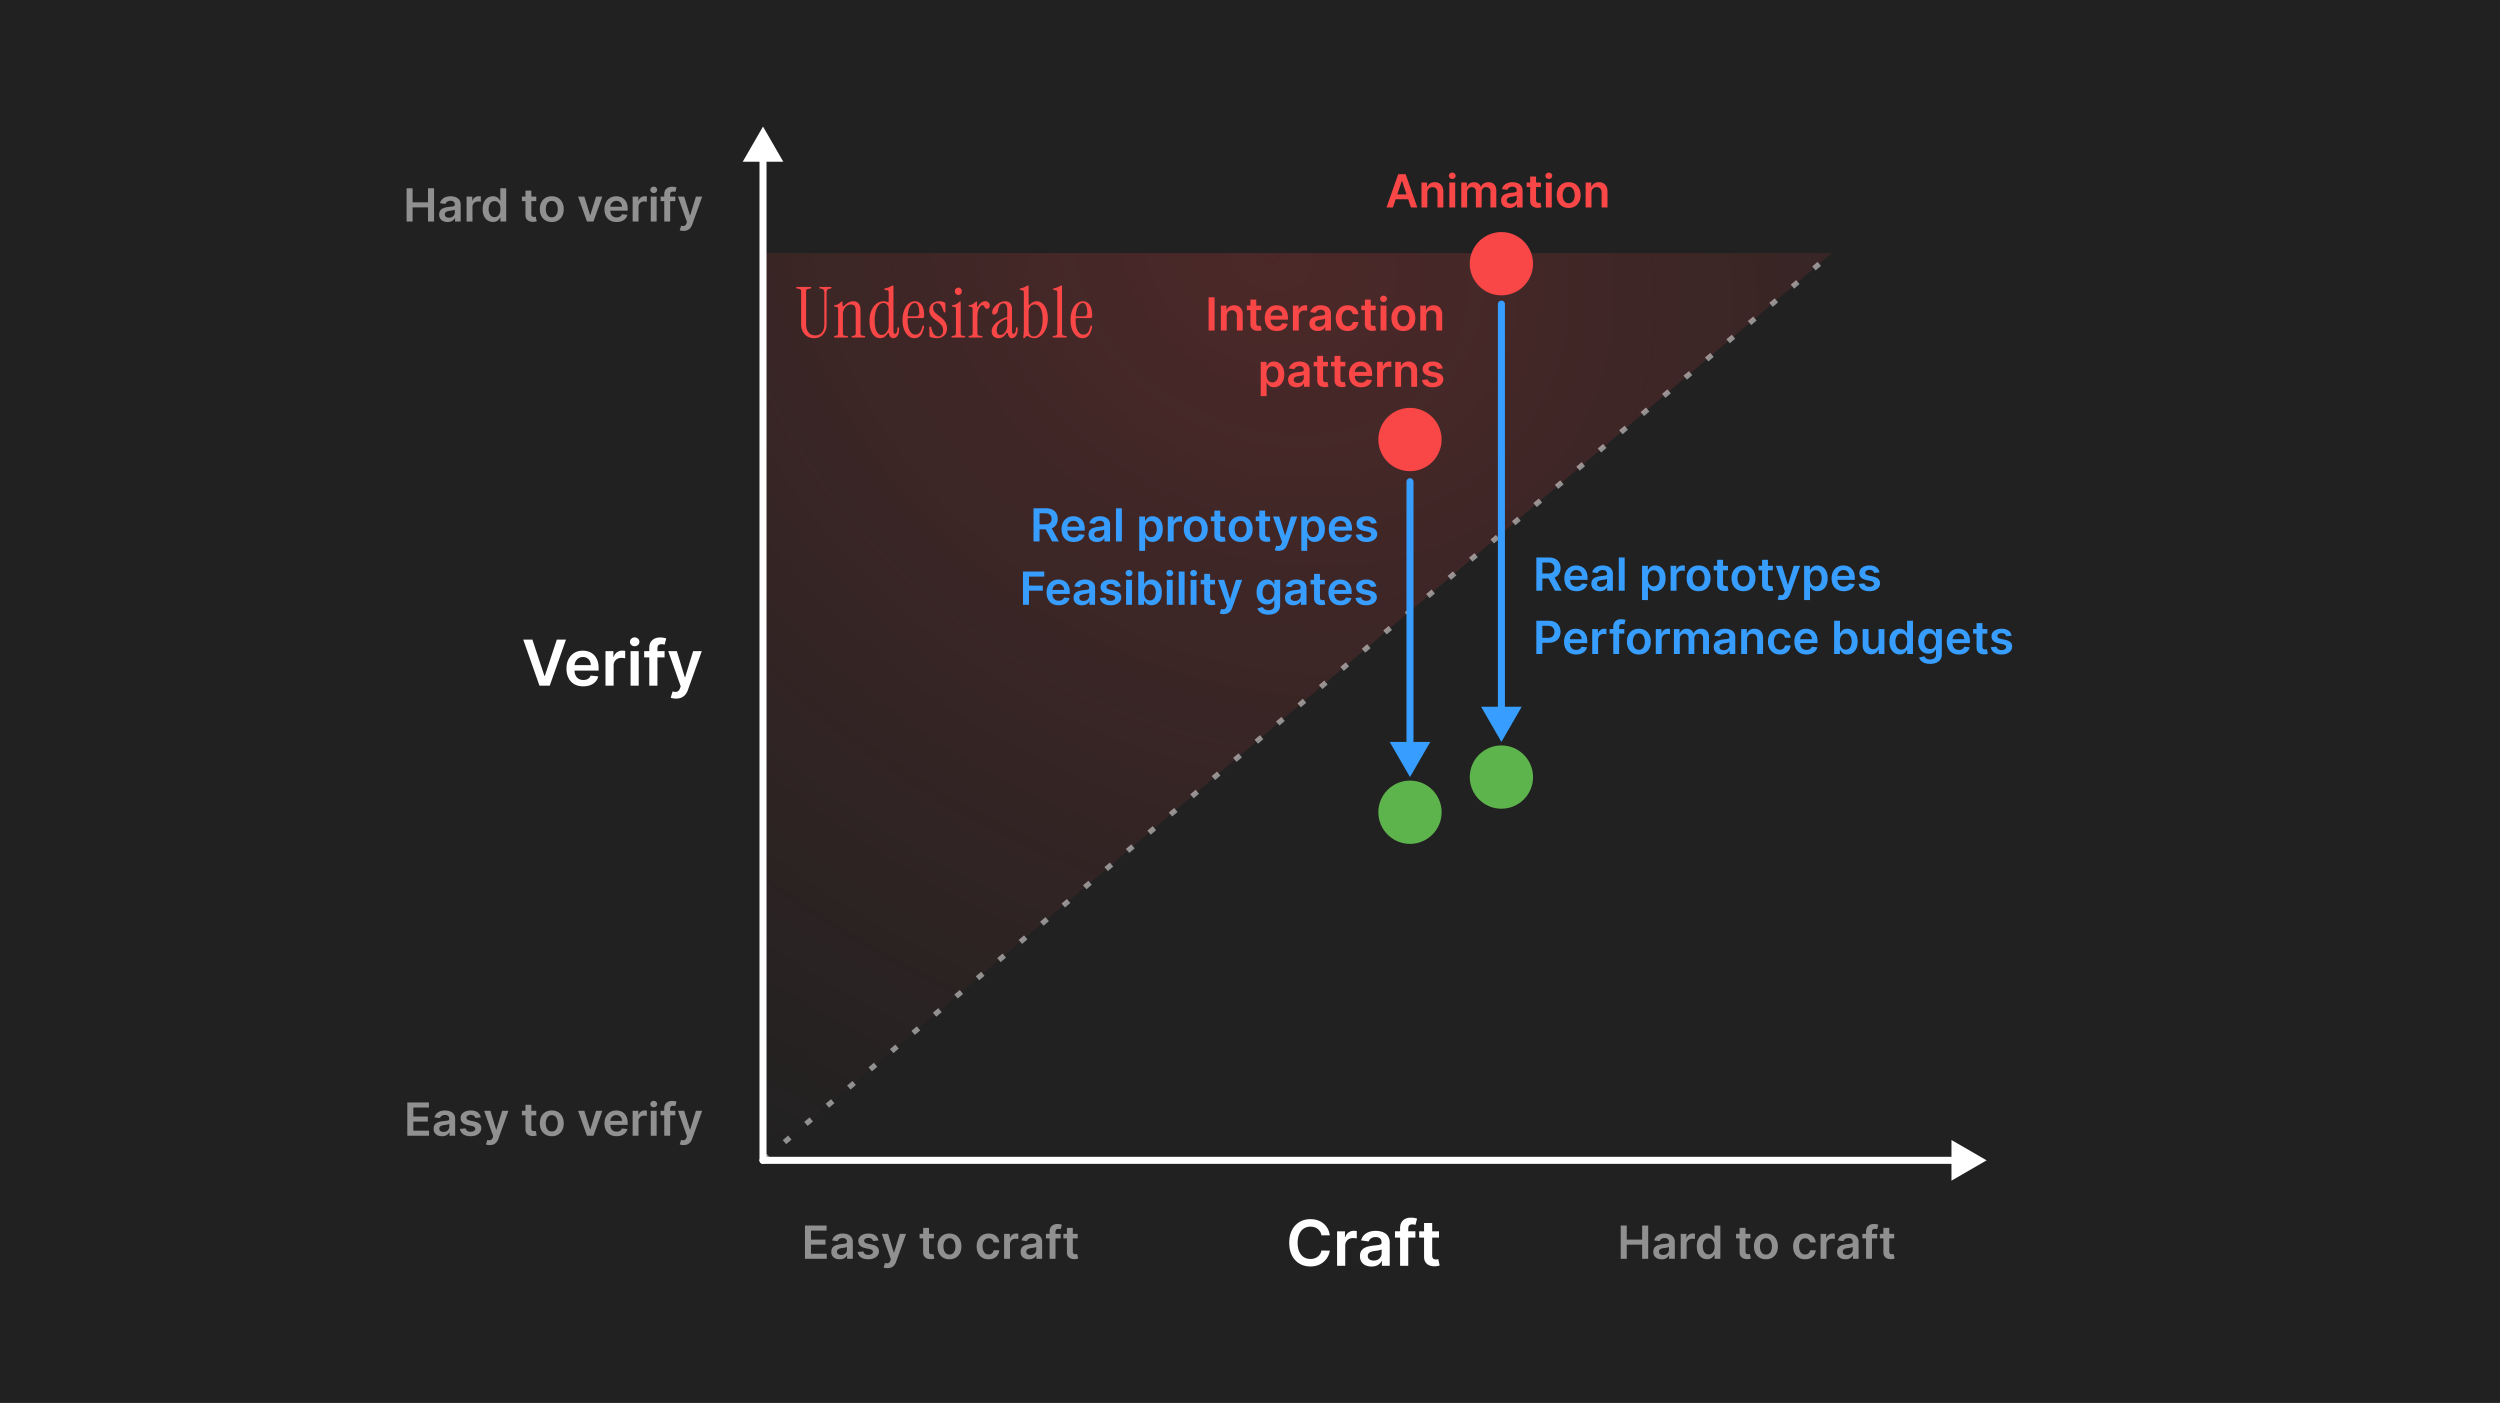 <svg xmlns="http://www.w3.org/2000/svg" width="711" height="399" fill="none" viewBox="0 0 711 399">
    <path fill="#212121" d="M0 0h711v399H0z"/>
    <path fill="url(#a)" d="M217 72h304L217 330z"/>
    <path fill="#f94646" d="M231.5 96.18q-1.08 0-1.92-.5a3.57 3.57 0 0 1-1.28-1.42q-.46-.92-.46-2.1v-9.24q0-.42-.14-.56-.12-.14-.54-.22l-.46-.08q-.26-.06-.26-.24 0-.22.3-.22h3.66q.3 0 .3.24 0 .18-.22.22l-.54.08q-.4.06-.54.22t-.14.58v9.24q0 1.52.68 2.36t1.9.84q1.24 0 1.92-.84t.68-2.36v-8.84q0-1.08-.68-1.2l-.54-.08q-.22-.04-.22-.22 0-.24.3-.24h2.88q.3 0 .3.22 0 .18-.26.24l-.46.08q-.68.12-.68 1.18v8.84q0 1.82-.98 2.92t-2.6 1.1m5.988-.18q-.3 0-.3-.22 0-.18.26-.24l.24-.04q.42-.08.54-.24.14-.18.14-.6v-6.72q0-.36-.12-.48-.1-.14-.38-.18l-.42-.06q-.26-.02-.26-.22 0-.16.32-.22.62-.1.94-.32.34-.22.7-.54.18-.18.3-.18.18 0 .18.24v.9q0 .18.12.24.141.04.3-.12.8-.76 1.4-1.04.62-.28 1.3-.28.9 0 1.44.64.54.62.54 1.84v6.5q0 .42.12.6.14.16.56.22l.44.06q.22.04.22.24 0 .22-.24.22h-3.36q-.28 0-.28-.22 0-.2.22-.24l.28-.04q.42-.06.54-.24.14-.18.14-.6v-6.28q0-.98-.36-1.38t-1.02-.4q-.64 0-1.16.38-.5.36-.8.98-.3.6-.3 1.34v5.36q0 .42.12.6.14.18.56.22l.54.06q.22.04.22.22 0 .24-.3.24zm12.815.18q-.88 0-1.58-.6-.68-.62-1.06-1.7-.38-1.1-.38-2.54 0-1.68.52-2.94.519-1.28 1.44-2a3.3 3.3 0 0 1 2.08-.72q.28 0 .56.06.279.04.54.16.32.16.32-.14V83.2q0-.36-.12-.5-.1-.14-.38-.16l-.52-.06q-.22-.04-.22-.24t.22-.24a5 5 0 0 0 1.02-.28q.399-.16.66-.32.32-.2.48-.2.22 0 .22.32V94.1q0 .84.42.84.26 0 .48-.34.22-.36.22-1.2 0-.32.26-.32.24 0 .24.34 0 1.46-.5 2.12-.501.64-1.14.64-.58 0-.88-.38-.3-.4-.4-.94-.02-.16-.14-.16-.12-.02-.22.14-.561.78-1.02 1.06-.46.28-1.12.28m.44-.92q.519 0 .96-.34.46-.36.74-.96.3-.6.3-1.34v-4.5q0-.9-.42-1.42a1.27 1.27 0 0 0-1.06-.52q-1.12 0-1.82 1.32-.68 1.3-.68 3.56 0 2.06.52 3.14.54 1.06 1.46 1.06m9.32.92q-.96 0-1.72-.64t-1.22-1.8q-.44-1.18-.44-2.72 0-1.58.46-2.78t1.26-1.88 1.78-.68q1.18 0 1.9.98.74.96.74 3.14 0 .66-.5.66h-3.8q-.4 0-.4.46 0 2.12.62 3.18t1.58 1.06q.76 0 1.24-.54t.78-1.82q.06-.22.26-.22.24 0 .18.4-.32 1.78-1.02 2.5-.7.7-1.7.7m-1.6-6.22h2.02q.96 0 .96-1 0-1.3-.32-2.04t-.96-.74q-.78 0-1.32.9-.52.9-.68 2.56-.039.32.3.32m7.89 6.22a4.4 4.4 0 0 1-.98-.12 3.3 3.3 0 0 1-.84-.26q-.18-.1-.18-.34l-.06-2.24q0-.34.26-.34.219 0 .3.32.34 1.42.82 1.94.5.52 1.2.52.579 0 .96-.44.38-.46.38-1.26t-.44-1.42-1.48-1.36q-1.04-.7-1.52-1.4-.48-.72-.48-1.56 0-1.14.8-1.84t2.12-.7q.399 0 .78.1.38.08.68.28.18.12.18.32l.04 2.2q0 .3-.24.3-.14 0-.2-.08a1 1 0 0 1-.1-.24q-.4-1.3-.8-1.8-.4-.52-.98-.52-.52 0-.86.36t-.34.9q0 .7.42 1.22t1.52 1.28q.999.72 1.5 1.56a3.3 3.3 0 0 1 .52 1.8q0 1.28-.82 2.06-.82.76-2.16.76m6.212-12.28q-.42 0-.72-.3-.28-.3-.28-.76t.28-.74q.3-.3.72-.3t.7.3q.28.28.28.74t-.28.76-.7.3m-1.68 12.1q-.3 0-.3-.22 0-.18.26-.24l.24-.04q.5-.08.64-.24.14-.18.14-.6v-6.72q0-.36-.12-.48-.1-.14-.38-.18l-.42-.06q-.26-.02-.26-.22 0-.16.32-.22.62-.1 1-.32t.74-.54q.18-.18.3-.18.18 0 .18.24v8.68q0 .42.12.6t.46.22l.5.06q.22.04.22.22 0 .24-.3.24zm7.333-8.92q.82-1.4 1.98-1.4.66 0 .98.4.32.38.32.86 0 .38-.2.62-.18.24-.58.24-.32 0-.48-.14a1.7 1.7 0 0 1-.24-.36 1.2 1.2 0 0 0-.2-.34q-.12-.16-.4-.16-.36 0-.68.44-.32.42-.54 1.14-.2.72-.2 1.64v4.64q0 .42.12.6.14.18.56.22l.54.06q.22.04.22.22 0 .24-.3.24h-3.38q-.3 0-.3-.22 0-.18.26-.24l.24-.04q.42-.08.54-.24.14-.18.14-.6v-6.72q0-.36-.12-.48-.1-.14-.38-.18l-.42-.06q-.26-.02-.26-.22 0-.16.32-.22.62-.1.94-.32.34-.22.7-.54.18-.18.3-.18.18 0 .18.24v1.08q0 .14.12.18.12.02.22-.16m5.736 9.1q-.84 0-1.38-.52-.54-.54-.54-1.42 0-.86.54-1.62.54-.78 1.48-1.4a8.6 8.6 0 0 1 2.14-1q.26-.08.26-.34v-1.82q0-.96-.3-1.36a.95.95 0 0 0-.82-.42q-.5 0-.92.46-.4.44-.58 1.5-.1.64-.44.94-.32.28-.66.28-.56 0-.56-.56 0-.58.32-1.14.34-.58.88-1.04.54-.48 1.18-.76a3.2 3.2 0 0 1 1.28-.28q1.98 0 1.98 2.3v6.12q0 .84.42.84.26 0 .48-.34.22-.36.22-1.2 0-.32.26-.32.24 0 .24.34 0 1.46-.52 2.12-.5.64-1.14.64a.9.9 0 0 1-.76-.38 2.4 2.4 0 0 1-.38-.94q-.02-.2-.18-.2-.14-.02-.28.18-.48.66-.98 1t-1.24.34m.54-.92q.52 0 .96-.36.44-.38.72-1t.28-1.4v-1.46q0-.38-.42-.22-1.22.44-1.9 1.22-.66.76-.66 1.84 0 1.38 1.02 1.38m9.568.92q-.82 0-1.58-.52-.44-.3-.8.16-.2.22-.3.28a.32.32 0 0 1-.2.08q-.22 0-.16-.28.081-.46.12-1.18.04-.72.04-1.92v-9.6q0-.36-.12-.48-.1-.14-.38-.18l-.42-.06q-.22-.04-.22-.24t.22-.24q.56-.12.94-.28t.64-.32q.321-.2.48-.2.22 0 .22.32v4.94q0 .16.12.22.141.04.3-.12.86-.88 1.88-.88.921 0 1.62.62.72.6 1.12 1.68.42 1.08.42 2.54 0 1.66-.52 2.94t-1.42 2a3.07 3.07 0 0 1-2 .72m-.04-.5q1.12 0 1.8-1.32.7-1.32.7-3.56 0-2.06-.6-3.14t-1.7-1.08q-.68 0-1.18.56t-.5 1.56v5.04q0 .9.4 1.42.42.52 1.08.52m5.587.32q-.24 0-.24-.22 0-.2.22-.24l.28-.04q.42-.06.62-.24t.2-.6V83.2q0-.36-.12-.5-.1-.14-.38-.16l-.46-.06q-.22-.04-.22-.24t.22-.24q.561-.12.96-.28.4-.16.66-.32.321-.2.48-.2.22 0 .22.32v13.14q0 .42.12.6.14.16.56.22l.46.06q.22.04.22.24 0 .22-.24.22zm8.235.18q-.96 0-1.72-.64t-1.22-1.8q-.44-1.18-.44-2.72 0-1.58.46-2.78t1.26-1.88 1.78-.68q1.18 0 1.9.98.74.96.74 3.14 0 .66-.5.66h-3.8q-.4 0-.4.46 0 2.12.62 3.18t1.58 1.06q.76 0 1.24-.54t.78-1.82q.06-.22.26-.22.24 0 .18.4-.32 1.78-1.02 2.5-.7.7-1.7.7m-1.6-6.22h2.02q.96 0 .96-1 0-1.3-.32-2.04t-.96-.74q-.78 0-1.32.9-.52.9-.68 2.56-.04.32.3.32"/>
    <path stroke="#fff" stroke-dasharray="2 6" stroke-linejoin="round" stroke-opacity=".5" stroke-width="1.5" d="M217 330 521 72"/>
    <path fill="#fff" d="m217 36-5.774 10h11.548zm-1 294a1 1 0 0 0 2 0zm1-285h-1v285h2V45z"/>
    <path fill="#fff" d="m565 330-10-5.774v11.548zm-348-1a1 1 0 0 0 0 2zm339 1v-1H217v2h339z"/>
    <path fill="#fff" fill-opacity=".5" d="M460.933 358v-9.455h1.712v4.003h4.381v-4.003h1.718V358h-1.718v-4.016h-4.381V358zm11.64.143a3 3 0 0 1-1.214-.24 2 2 0 0 1-.85-.72q-.309-.476-.309-1.173 0-.6.222-.992.221-.393.604-.628.384-.236.864-.356a7 7 0 0 1 1.002-.18q.623-.064 1.011-.115.387-.055.563-.166.18-.116.18-.356v-.027q0-.522-.31-.808-.309-.286-.891-.286-.614 0-.974.267-.356.268-.48.633l-1.56-.222q.184-.646.609-1.08.425-.438 1.039-.656a4 4 0 0 1 1.357-.221q.513 0 1.02.12.508.12.928.397.42.272.674.743.26.47.259 1.177V358h-1.607v-.974h-.055a2 2 0 0 1-.429.554 2.1 2.1 0 0 1-.688.411 2.8 2.8 0 0 1-.965.152m.434-1.228q.503 0 .872-.198.37-.204.568-.536.203-.332.203-.725v-.835a.8.8 0 0 1-.267.12 4 4 0 0 1-.416.097q-.23.04-.457.074l-.392.055a3 3 0 0 0-.67.166 1.1 1.1 0 0 0-.466.323.8.8 0 0 0-.171.527q0 .461.337.697t.859.235m4.99 1.085v-7.091h1.621v1.182h.074q.193-.614.664-.946a1.83 1.83 0 0 1 1.085-.337q.14 0 .31.013.174.01.29.033v1.537a2 2 0 0 0-.337-.065 3 3 0 0 0-.438-.032q-.457 0-.822.199-.36.194-.568.54t-.207.798V358zm7.494.125a2.7 2.7 0 0 1-1.496-.43q-.66-.429-1.043-1.246-.383-.818-.383-1.985 0-1.182.388-1.995.392-.816 1.057-1.232.664-.42 1.482-.42.623 0 1.025.212.401.208.637.503.235.29.364.55h.07v-3.537h1.675V358h-1.643v-1.117h-.102a3 3 0 0 1-.374.549 2.1 2.1 0 0 1-.646.49q-.402.203-1.011.203m.466-1.371q.531 0 .905-.287a1.8 1.8 0 0 0 .568-.808q.194-.516.194-1.204 0-.689-.194-1.196a1.7 1.7 0 0 0-.563-.79q-.37-.28-.91-.281-.558 0-.932.291-.375.29-.563.803-.19.512-.19 1.173 0 .664.19 1.186.194.517.567.817.38.296.928.296m11.857-5.845v1.293h-4.077v-1.293zm-3.07-1.699h1.671v6.657q0 .337.101.517a.55.55 0 0 0 .277.24q.17.065.379.065.157 0 .286-.023.134-.023.203-.042l.282 1.307a4 4 0 0 1-.383.101 3 3 0 0 1-.6.065 2.7 2.7 0 0 1-1.132-.189 1.76 1.76 0 0 1-.798-.656q-.29-.443-.286-1.108zm7.484 8.928q-1.039 0-1.8-.457a3.1 3.1 0 0 1-1.182-1.278q-.416-.822-.416-1.921 0-1.098.416-1.925a3.1 3.1 0 0 1 1.182-1.283q.761-.457 1.8-.457t1.8.457 1.178 1.283q.42.827.42 1.925 0 1.1-.42 1.921-.416.822-1.178 1.278-.76.457-1.8.457m.009-1.338q.564 0 .942-.31.378-.313.563-.84a3.5 3.5 0 0 0 .19-1.172 3.5 3.5 0 0 0-.19-1.178 1.86 1.86 0 0 0-.563-.844q-.378-.315-.942-.314-.576 0-.96.314-.379.313-.568.844a3.6 3.6 0 0 0-.184 1.178q0 .645.184 1.172.19.526.568.84.384.31.96.31m11.125 1.338q-1.062 0-1.824-.466a3.1 3.1 0 0 1-1.168-1.288q-.405-.827-.406-1.902 0-1.08.416-1.906a3.1 3.1 0 0 1 1.172-1.293q.762-.466 1.801-.466.863 0 1.528.318.669.315 1.066.891.398.573.453 1.339h-1.598a1.52 1.52 0 0 0-.461-.854q-.361-.346-.965-.346a1.5 1.5 0 0 0-.901.277q-.388.272-.604.785-.213.512-.213 1.228 0 .724.213 1.246.212.517.595.799.388.276.91.277.369 0 .66-.139.295-.142.494-.411.198-.267.272-.651h1.598a2.8 2.8 0 0 1-.444 1.335 2.6 2.6 0 0 1-1.043.904q-.66.324-1.551.323m4.41-.138v-7.091h1.62v1.182h.074q.194-.614.665-.946a1.83 1.83 0 0 1 1.085-.337q.138 0 .309.013.175.01.291.033v1.537a2 2 0 0 0-.337-.065 3 3 0 0 0-.439-.032q-.456 0-.822.199-.36.194-.567.54-.208.346-.208.798V358zm7.068.143q-.674 0-1.215-.24a2 2 0 0 1-.849-.72q-.309-.476-.309-1.173 0-.6.221-.992.222-.393.605-.628.383-.236.863-.356a7 7 0 0 1 1.002-.18 38 38 0 0 0 1.011-.115q.388-.055.563-.166.18-.116.18-.356v-.027q0-.522-.309-.808t-.891-.286q-.614 0-.974.267-.356.268-.48.633l-1.56-.222q.185-.646.609-1.08a2.66 2.66 0 0 1 1.039-.656 4 4 0 0 1 1.357-.221q.512 0 1.02.12t.928.397q.42.272.674.743.259.47.259 1.177V358h-1.607v-.974h-.055a2 2 0 0 1-.43.554 2.1 2.1 0 0 1-.688.411 2.8 2.8 0 0 1-.964.152m.434-1.228q.503 0 .872-.198a1.47 1.47 0 0 0 .568-.536q.203-.332.203-.725v-.835a.8.8 0 0 1-.268.12 4 4 0 0 1-.415.097q-.23.04-.457.074l-.393.055a3 3 0 0 0-.669.166 1.1 1.1 0 0 0-.466.323.8.8 0 0 0-.171.527q0 .461.337.697t.859.235m8.582-6.006v1.293h-4.192v-1.293zM530.712 358v-7.76q0-.715.295-1.191.3-.475.803-.711a2.6 2.6 0 0 1 1.118-.236q.433 0 .771.07.336.069.498.124l-.332 1.293a3 3 0 0 0-.268-.065 1.7 1.7 0 0 0-.36-.037q-.467 0-.66.226-.189.223-.189.637V358zm7.993-7.091v1.293h-4.076v-1.293zm-3.07-1.699h1.671v6.657q0 .337.102.517a.55.55 0 0 0 .277.24q.171.065.378.065.158 0 .287-.023.134-.023.203-.042l.281 1.307a4 4 0 0 1-.383.101 3 3 0 0 1-.6.065 2.7 2.7 0 0 1-1.131-.189 1.76 1.76 0 0 1-.799-.656q-.29-.443-.286-1.108zM228.933 358v-9.455h6.149v1.436h-4.437v2.567h4.118v1.436h-4.118v2.58h4.474V358zm9.863.143q-.674 0-1.215-.24a2 2 0 0 1-.849-.72q-.309-.476-.309-1.173 0-.6.221-.992.222-.393.605-.628.383-.236.863-.356a7 7 0 0 1 1.002-.18 38 38 0 0 0 1.011-.115q.388-.055.563-.166.18-.116.18-.356v-.027q0-.522-.309-.808t-.891-.286q-.614 0-.974.267-.355.268-.48.633l-1.56-.222q.184-.646.609-1.08a2.66 2.66 0 0 1 1.039-.656 4 4 0 0 1 1.357-.221q.513 0 1.02.12.508.12.928.397.42.272.674.743.259.47.259 1.177V358h-1.607v-.974h-.055a2 2 0 0 1-.43.554 2.1 2.1 0 0 1-.688.411 2.8 2.8 0 0 1-.964.152m.434-1.228q.503 0 .872-.198a1.47 1.47 0 0 0 .568-.536q.203-.332.203-.725v-.835a.8.8 0 0 1-.268.12 4 4 0 0 1-.415.097q-.23.04-.457.074l-.393.055a3 3 0 0 0-.669.166 1.1 1.1 0 0 0-.466.323.8.8 0 0 0-.171.527q0 .461.337.697t.859.235m10.594-4.132-1.523.167a1.2 1.2 0 0 0-.226-.434 1.1 1.1 0 0 0-.425-.328 1.55 1.55 0 0 0-.656-.125q-.521 0-.877.226-.35.227-.346.587a.61.61 0 0 0 .226.503q.236.194.776.318l1.209.259q1.007.217 1.496.688.494.471.499 1.232a1.92 1.92 0 0 1-.393 1.182q-.383.508-1.066.794-.684.286-1.57.286-1.302 0-2.096-.544-.793-.55-.946-1.528l1.63-.157q.111.48.471.725.36.244.937.244.595 0 .955-.244.365-.245.365-.605a.63.63 0 0 0-.235-.503q-.23-.199-.721-.305l-1.209-.254q-1.02-.212-1.51-.716-.489-.507-.484-1.283a1.82 1.82 0 0 1 .355-1.136q.365-.485 1.011-.747.651-.268 1.5-.268 1.246 0 1.962.531.721.53.891 1.435m2.569 7.876a3.4 3.4 0 0 1-.632-.055 2.4 2.4 0 0 1-.457-.12l.388-1.302q.365.106.651.101a.8.8 0 0 0 .503-.18q.221-.17.374-.572l.143-.383-2.571-7.239h1.772l1.635 5.355h.073l1.639-5.355h1.778l-2.84 7.95a3.2 3.2 0 0 1-.526.965q-.327.406-.803.618-.471.217-1.127.217m13.217-9.75v1.293h-4.076v-1.293zm-3.07-1.699h1.672v6.657q0 .337.101.517a.55.55 0 0 0 .277.24q.17.065.379.065.156 0 .286-.023.134-.023.203-.042l.282 1.307q-.135.046-.383.101a3 3 0 0 1-.601.065 2.7 2.7 0 0 1-1.131-.189 1.76 1.76 0 0 1-.798-.656q-.291-.443-.287-1.108zm7.485 8.928q-1.04 0-1.8-.457a3.1 3.1 0 0 1-1.182-1.278q-.416-.822-.416-1.921 0-1.098.416-1.925a3.1 3.1 0 0 1 1.182-1.283q.76-.457 1.8-.457 1.039 0 1.8.457.762.456 1.178 1.283.42.827.42 1.925 0 1.1-.42 1.921-.416.822-1.178 1.278-.761.457-1.8.457m.009-1.338q.564 0 .942-.31.378-.313.563-.84a3.5 3.5 0 0 0 .189-1.172 3.5 3.5 0 0 0-.189-1.178 1.86 1.86 0 0 0-.563-.844q-.378-.315-.942-.314-.577 0-.96.314-.379.313-.568.844a3.6 3.6 0 0 0-.185 1.178q0 .645.185 1.172.19.526.568.84.382.31.96.31m11.125 1.338q-1.062 0-1.824-.466a3.1 3.1 0 0 1-1.168-1.288q-.406-.827-.406-1.902 0-1.08.415-1.906a3.1 3.1 0 0 1 1.173-1.293q.762-.466 1.801-.466.862 0 1.528.318.669.315 1.066.891.397.573.452 1.339h-1.597a1.52 1.52 0 0 0-.462-.854q-.36-.346-.964-.346a1.5 1.5 0 0 0-.901.277q-.387.272-.604.785-.213.512-.213 1.228 0 .724.213 1.246.212.517.595.799.388.276.91.277.369 0 .66-.139.295-.142.494-.411.198-.267.272-.651h1.597q-.06.753-.443 1.335a2.6 2.6 0 0 1-1.043.904q-.66.324-1.551.323m4.41-.138v-7.091h1.62v1.182h.074q.194-.614.665-.946a1.83 1.83 0 0 1 1.085-.337q.138 0 .309.013.175.01.291.033v1.537a2 2 0 0 0-.337-.065 3 3 0 0 0-.439-.032q-.457 0-.822.199-.36.194-.567.54-.208.346-.208.798V358zm7.067.143a3 3 0 0 1-1.214-.24 2 2 0 0 1-.849-.72q-.309-.476-.309-1.173 0-.6.221-.992.221-.393.605-.628.383-.236.863-.356a7 7 0 0 1 1.002-.18q.623-.064 1.011-.115.388-.055.563-.166.18-.116.18-.356v-.027q0-.522-.309-.808t-.891-.286q-.614 0-.974.267-.356.268-.48.633l-1.561-.222a2.5 2.5 0 0 1 .61-1.08 2.66 2.66 0 0 1 1.038-.656q.615-.22 1.358-.221.511 0 1.02.12.508.12.928.397.42.272.674.743.258.47.258 1.177V358h-1.606v-.974h-.056a2.02 2.02 0 0 1-1.117.965 2.8 2.8 0 0 1-.965.152m.434-1.228q.504 0 .873-.198.369-.204.568-.536.203-.332.203-.725v-.835a.8.8 0 0 1-.268.12 4 4 0 0 1-.415.097q-.231.04-.457.074l-.393.055a3 3 0 0 0-.669.166 1.1 1.1 0 0 0-.466.323.8.8 0 0 0-.171.527q0 .461.337.697t.858.235m8.582-6.006v1.293h-4.191v-1.293zM298.509 358v-7.76q0-.715.295-1.191.3-.475.803-.711a2.6 2.6 0 0 1 1.118-.236q.434 0 .77.07.337.069.499.124l-.332 1.293a3 3 0 0 0-.268-.065 1.7 1.7 0 0 0-.36-.037q-.466 0-.66.226-.19.223-.19.637V358zm7.993-7.091v1.293h-4.076v-1.293zm-3.07-1.699h1.671v6.657q0 .337.102.517a.55.55 0 0 0 .277.24q.171.065.378.065.157 0 .287-.023.134-.023.203-.042l.281 1.307a4 4 0 0 1-.383.101 3 3 0 0 1-.6.065 2.7 2.7 0 0 1-1.131-.189 1.76 1.76 0 0 1-.799-.656q-.29-.443-.286-1.108zM115.836 323v-9.455h6.149v1.436h-4.436v2.567h4.117v1.436h-4.117v2.58h4.473V323zm9.863.143a3 3 0 0 1-1.214-.24 2 2 0 0 1-.85-.72q-.309-.476-.309-1.173 0-.6.222-.992.221-.393.604-.628.384-.236.864-.356a7 7 0 0 1 1.001-.18 38 38 0 0 0 1.011-.115q.388-.055.564-.166.18-.116.18-.356v-.027q0-.522-.31-.808-.309-.286-.891-.286-.614 0-.974.267-.355.268-.48.633l-1.56-.222q.184-.646.609-1.08.425-.438 1.039-.656a4 4 0 0 1 1.357-.221q.513 0 1.02.12.508.12.928.397.42.272.674.743.26.47.259 1.177V323h-1.607v-.974h-.055a2 2 0 0 1-.429.554 2.1 2.1 0 0 1-.688.411 2.8 2.8 0 0 1-.965.152m.434-1.228q.503 0 .872-.198.37-.204.568-.536.203-.332.203-.725v-.835a.8.8 0 0 1-.267.12 4 4 0 0 1-.416.097q-.23.04-.457.074l-.392.055a3 3 0 0 0-.67.166 1.1 1.1 0 0 0-.466.323.8.8 0 0 0-.171.527q0 .461.337.697t.859.235m10.595-4.132-1.524.167a1.2 1.2 0 0 0-.226-.434 1.1 1.1 0 0 0-.425-.328 1.55 1.55 0 0 0-.655-.125q-.522 0-.877.226-.351.227-.347.587a.61.61 0 0 0 .227.503q.235.194.775.318l1.21.259q1.006.217 1.495.688.495.471.499 1.232a1.93 1.93 0 0 1-.392 1.182q-.383.508-1.067.794t-1.569.286q-1.302 0-2.096-.544-.794-.55-.947-1.528l1.63-.157q.111.48.471.725.36.244.937.244.596 0 .956-.244.364-.245.364-.605a.63.63 0 0 0-.235-.503q-.231-.199-.72-.305l-1.21-.254q-1.02-.212-1.509-.716-.49-.507-.485-1.283a1.82 1.82 0 0 1 .355-1.136q.366-.485 1.011-.747.65-.268 1.501-.268 1.246 0 1.962.531.72.53.891 1.435m2.569 7.876q-.342 0-.633-.055a2.4 2.4 0 0 1-.457-.12l.388-1.302q.364.106.651.101a.8.8 0 0 0 .503-.18q.222-.17.374-.572l.143-.383-2.571-7.239h1.773l1.634 5.355h.074l1.639-5.355h1.777l-2.839 7.95a3.2 3.2 0 0 1-.527.965q-.327.406-.803.618-.47.217-1.126.217m13.217-9.75v1.293h-4.077v-1.293zm-3.07-1.699h1.671v6.657q0 .337.102.517.106.176.277.24.17.065.378.065.157 0 .286-.023.135-.023.203-.042l.282 1.307a4 4 0 0 1-.383.101 3 3 0 0 1-.6.065 2.7 2.7 0 0 1-1.131-.189 1.76 1.76 0 0 1-.799-.656q-.29-.443-.286-1.108zm7.484 8.928q-1.038 0-1.8-.457a3.1 3.1 0 0 1-1.182-1.278q-.415-.822-.415-1.921 0-1.098.415-1.925a3.1 3.1 0 0 1 1.182-1.283q.762-.457 1.8-.457 1.04 0 1.801.457.762.456 1.177 1.283.42.827.42 1.925 0 1.1-.42 1.921a3.06 3.06 0 0 1-1.177 1.278q-.762.457-1.801.457m.01-1.338q.563 0 .941-.31.379-.313.563-.84.19-.527.19-1.172 0-.651-.19-1.178a1.85 1.85 0 0 0-.563-.844q-.378-.315-.941-.314-.577 0-.961.314a1.9 1.9 0 0 0-.568.844 3.6 3.6 0 0 0-.184 1.178q0 .645.184 1.172.19.526.568.84.384.31.961.31m14.365-5.891L168.778 323h-1.847l-2.525-7.091h1.782l1.629 5.267h.074l1.634-5.267zm4.054 7.229q-1.066 0-1.842-.443a3 3 0 0 1-1.186-1.265q-.416-.82-.416-1.934 0-1.094.416-1.92.42-.831 1.172-1.293.753-.466 1.769-.466.655 0 1.237.212a2.8 2.8 0 0 1 1.034.646q.452.439.711 1.118.258.673.258 1.606v.513h-5.812v-1.127h4.21a1.8 1.8 0 0 0-.207-.854 1.5 1.5 0 0 0-.568-.595 1.6 1.6 0 0 0-.84-.217q-.513 0-.901.249-.388.244-.604.646a1.86 1.86 0 0 0-.217.873v.983q0 .618.226 1.062.226.438.632.674.406.231.951.231.365 0 .66-.102a1.5 1.5 0 0 0 .513-.309 1.3 1.3 0 0 0 .328-.503l1.56.175a2.4 2.4 0 0 1-.563 1.08 2.74 2.74 0 0 1-1.053.711q-.642.249-1.468.249m4.567-.138v-7.091h1.62v1.182h.074q.194-.614.665-.946a1.83 1.83 0 0 1 1.085-.337q.138 0 .309.013.175.01.291.033v1.537a2 2 0 0 0-.337-.065 3 3 0 0 0-.438-.032q-.458 0-.822.199-.36.194-.568.54t-.208.798V323zm5.154 0v-7.091h1.672V323zm.841-8.097a.98.98 0 0 1-.684-.263.85.85 0 0 1-.286-.642q0-.378.286-.642a.97.97 0 0 1 .684-.268q.4 0 .683.268a.84.84 0 0 1 .286.642.85.85 0 0 1-.286.642.97.97 0 0 1-.683.263m6.141 1.006v1.293h-4.192v-1.293zM188.916 323v-7.76q0-.716.295-1.191.3-.476.804-.711a2.6 2.6 0 0 1 1.117-.236q.433 0 .771.07.337.069.498.124l-.332 1.293a3 3 0 0 0-.268-.065 1.7 1.7 0 0 0-.36-.037q-.467 0-.66.226-.189.223-.189.637V323zm5.491 2.659q-.341 0-.632-.055a2.4 2.4 0 0 1-.457-.12l.387-1.302q.366.106.651.101a.8.8 0 0 0 .504-.18q.221-.17.373-.572l.144-.383-2.572-7.239h1.773l1.634 5.355h.074l1.639-5.355h1.777l-2.839 7.95a3.2 3.2 0 0 1-.526.965q-.328.406-.803.618-.471.217-1.127.217M115.633 63v-9.455h1.712v4.003h4.381v-4.003h1.718V63h-1.718v-4.016h-4.381V63zm11.64.143a3 3 0 0 1-1.214-.24 2 2 0 0 1-.849-.72q-.31-.475-.31-1.173 0-.6.222-.992.222-.393.605-.628.383-.236.863-.356a7 7 0 0 1 1.002-.18 40 40 0 0 0 1.011-.115q.387-.055.563-.166.18-.116.18-.356v-.027q0-.522-.309-.808-.31-.286-.891-.286-.614 0-.974.267-.355.268-.481.633l-1.56-.222q.184-.645.61-1.08.425-.439 1.038-.656.615-.22 1.357-.221.513 0 1.021.12t.928.397a2 2 0 0 1 .674.743q.258.47.258 1.177V63h-1.606v-.974h-.056a2.02 2.02 0 0 1-1.117.965 2.8 2.8 0 0 1-.965.152m.434-1.228q.503 0 .873-.198.369-.204.567-.536a1.36 1.36 0 0 0 .204-.725v-.835a.8.8 0 0 1-.268.12q-.185.055-.416.097-.23.04-.457.074l-.392.055a3 3 0 0 0-.669.166 1.1 1.1 0 0 0-.467.323.8.8 0 0 0-.171.527q0 .461.337.697t.859.235M132.698 63v-7.09h1.62v1.18h.074q.194-.612.665-.946a1.83 1.83 0 0 1 1.084-.337q.14 0 .31.014.175.01.291.033v1.537a2 2 0 0 0-.337-.065 3 3 0 0 0-.439-.032 1.7 1.7 0 0 0-.822.199 1.46 1.46 0 0 0-.775 1.338V63zm7.493.125a2.7 2.7 0 0 1-1.496-.43q-.66-.429-1.043-1.246-.383-.818-.383-1.985 0-1.182.388-1.995.392-.816 1.057-1.232.665-.42 1.482-.42.623 0 1.025.212.401.208.637.503.235.29.364.55h.07v-3.537h1.676V63h-1.644v-1.117h-.102q-.129.258-.373.55-.245.285-.647.489-.402.203-1.011.203m.466-1.371q.531 0 .905-.287.375-.29.568-.808a3.4 3.4 0 0 0 .194-1.204q0-.689-.194-1.196a1.7 1.7 0 0 0-.563-.79q-.369-.28-.91-.281-.558 0-.932.29a1.76 1.76 0 0 0-.563.804q-.19.512-.19 1.173 0 .664.19 1.186.193.517.568.817.378.296.927.296m11.857-5.845v1.293h-4.077v-1.293zm-3.07-1.699h1.671v6.657q0 .337.102.517.106.176.277.24.17.065.378.065.157 0 .286-.023.135-.024.203-.042l.282 1.307q-.134.045-.383.101a3 3 0 0 1-.6.065 2.7 2.7 0 0 1-1.131-.19 1.76 1.76 0 0 1-.799-.655q-.29-.443-.286-1.108zm7.484 8.929q-1.038 0-1.8-.458a3.1 3.1 0 0 1-1.182-1.278q-.415-.822-.415-1.92 0-1.1.415-1.926.42-.826 1.182-1.283t1.8-.457q1.04 0 1.801.457.762.456 1.177 1.283.42.827.42 1.925 0 1.1-.42 1.92a3.07 3.07 0 0 1-1.177 1.28q-.762.456-1.801.456m.01-1.34q.563 0 .941-.309.379-.313.563-.84.19-.526.19-1.172a3.4 3.4 0 0 0-.19-1.178 1.86 1.86 0 0 0-.563-.844q-.378-.315-.941-.314-.577 0-.961.314-.378.313-.568.844-.184.527-.184 1.178 0 .645.184 1.172.19.526.568.84.384.31.961.31m14.365-5.89L168.778 63h-1.847l-2.525-7.09h1.782l1.629 5.267h.074l1.634-5.268zm4.054 7.23q-1.066 0-1.842-.444a3 3 0 0 1-1.186-1.265q-.416-.82-.416-1.934 0-1.095.416-1.92.42-.831 1.172-1.293.753-.466 1.769-.466.655 0 1.237.212.586.208 1.034.646.452.439.711 1.118.258.674.258 1.606v.513h-5.812v-1.127h4.21a1.8 1.8 0 0 0-.207-.854 1.5 1.5 0 0 0-.568-.595 1.6 1.6 0 0 0-.84-.217 1.63 1.63 0 0 0-.901.249q-.388.244-.604.646a1.85 1.85 0 0 0-.217.873v.983q0 .618.226 1.062.226.438.632.674.406.23.951.23.365 0 .66-.1a1.5 1.5 0 0 0 .513-.31q.217-.204.328-.503l1.56.175a2.4 2.4 0 0 1-.563 1.08 2.75 2.75 0 0 1-1.053.711q-.642.25-1.468.25m4.567-.139v-7.09h1.62v1.18h.074q.194-.612.665-.946a1.83 1.83 0 0 1 1.085-.337q.138 0 .309.014.175.01.291.033v1.537a2 2 0 0 0-.337-.065 3 3 0 0 0-.438-.032 1.7 1.7 0 0 0-.822.199q-.36.193-.568.54-.208.346-.208.798V63zm5.154 0v-7.09h1.672V63zm.841-8.097a.98.98 0 0 1-.684-.263.85.85 0 0 1-.286-.642q0-.378.286-.642a.97.97 0 0 1 .684-.268q.4 0 .683.268.286.264.286.642 0 .374-.286.642a.97.97 0 0 1-.683.263m6.141 1.006v1.293h-4.192v-1.293zM188.916 63v-7.76q0-.715.295-1.191.3-.475.804-.711a2.6 2.6 0 0 1 1.117-.236q.433 0 .771.07.337.069.498.124l-.332 1.293a3 3 0 0 0-.268-.065 1.6 1.6 0 0 0-.36-.037q-.467 0-.66.226-.189.222-.189.637V63zm5.491 2.66a3.4 3.4 0 0 1-.632-.056 2.4 2.4 0 0 1-.457-.12l.387-1.302q.366.106.651.101a.8.8 0 0 0 .504-.18q.221-.17.373-.572l.144-.383-2.572-7.239h1.773l1.634 5.355h.074l1.639-5.355h1.777l-2.839 7.95a3.2 3.2 0 0 1-.526.964q-.328.407-.803.62-.471.216-1.127.216"/>
    <path fill="#fff" d="m151.416 181.909 3.407 10.304h.134l3.4-10.304h2.608L156.35 195h-2.927l-4.609-13.091zm14.463 13.283q-1.476 0-2.55-.614a4.16 4.16 0 0 1-1.643-1.751q-.575-1.138-.575-2.679 0-1.515.575-2.659a4.35 4.35 0 0 1 1.624-1.789q1.041-.646 2.448-.646.907 0 1.713.294a3.9 3.9 0 0 1 1.432.895q.626.607.984 1.547.358.933.358 2.224v.71h-8.048v-1.56h5.83a2.5 2.5 0 0 0-.288-1.182 2.1 2.1 0 0 0-.786-.825q-.498-.3-1.163-.3-.71 0-1.247.345a2.4 2.4 0 0 0-.837.895 2.6 2.6 0 0 0-.3 1.208v1.361q0 .857.313 1.47.313.607.875.934.563.32 1.317.319.506 0 .914-.14a2 2 0 0 0 .71-.429q.3-.28.454-.696l2.16.242a3.36 3.36 0 0 1-.78 1.496q-.569.633-1.457.985-.888.345-2.033.345m6.324-.192v-9.818h2.243v1.636h.102q.269-.85.921-1.31.659-.467 1.502-.467.192 0 .428.019.243.013.403.045v2.129a2.5 2.5 0 0 0-.467-.09 4 4 0 0 0-.607-.045q-.633 0-1.138.275a2 2 0 0 0-.786.748q-.287.48-.287 1.106V195zm7.136 0v-9.818h2.314V195zm1.164-11.212q-.55 0-.946-.364a1.17 1.17 0 0 1-.397-.888q0-.525.397-.889.396-.37.946-.371.555 0 .946.371.396.364.396.889 0 .517-.396.888-.39.364-.946.364m8.503 1.394v1.79h-5.804v-1.79zM184.653 195v-10.745q0-.991.409-1.649a2.6 2.6 0 0 1 1.112-.985q.696-.326 1.547-.326.6 0 1.067.096t.691.173l-.461 1.79a4 4 0 0 0-.37-.09 2.3 2.3 0 0 0-.499-.051q-.645 0-.914.313-.262.308-.262.882V195zm7.603 3.682q-.472 0-.876-.077a3.2 3.2 0 0 1-.632-.166l.536-1.803q.506.147.902.141t.696-.249q.308-.237.518-.793l.198-.53-3.56-10.023h2.455l2.262 7.415h.103l2.269-7.415h2.461l-3.931 11.007a4.4 4.4 0 0 1-.729 1.336q-.454.562-1.112.856-.653.301-1.56.301M378.2 351.326h-2.391a3 3 0 0 0-.377-1.042 2.8 2.8 0 0 0-1.617-1.259 3.6 3.6 0 0 0-1.119-.166q-1.067 0-1.892.537-.825.53-1.291 1.559-.467 1.023-.467 2.5 0 1.502.467 2.531.473 1.022 1.291 1.547.824.517 1.886.517.588 0 1.099-.153.518-.16.927-.467.415-.307.697-.754a2.9 2.9 0 0 0 .396-1.023l2.391.013a5.2 5.2 0 0 1-.582 1.752 5.2 5.2 0 0 1-1.157 1.444 5.3 5.3 0 0 1-1.675.972q-.958.345-2.128.345-1.726 0-3.081-.799-1.356-.8-2.135-2.308-.78-1.508-.78-3.617 0-2.116.786-3.618.786-1.509 2.141-2.308 1.356-.8 3.069-.799 1.092 0 2.032.307a5.2 5.2 0 0 1 1.675.901q.735.588 1.208 1.445.48.85.627 1.943m2.069 8.674v-9.818h2.244v1.636h.102q.269-.85.92-1.31.659-.467 1.502-.467.192 0 .429.019.243.014.402.045v2.129a2.5 2.5 0 0 0-.466-.09 4 4 0 0 0-.607-.045q-.634 0-1.138.275a2 2 0 0 0-.786.748q-.288.48-.288 1.106V360zm9.786.198a4.1 4.1 0 0 1-1.681-.332 2.75 2.75 0 0 1-1.176-.997q-.428-.659-.428-1.624 0-.831.307-1.374.306-.543.837-.87a4.2 4.2 0 0 1 1.195-.492 10 10 0 0 1 1.387-.249q.863-.09 1.4-.16.537-.077.78-.23.249-.16.249-.492v-.039q0-.722-.428-1.118-.429-.396-1.234-.396-.85 0-1.348.37-.493.37-.665.876l-2.161-.307q.256-.894.844-1.496a3.7 3.7 0 0 1 1.438-.907 5.5 5.5 0 0 1 1.88-.307q.709 0 1.412.166t1.285.55q.582.376.933 1.029.358.652.358 1.63V360h-2.224v-1.349h-.077a2.8 2.8 0 0 1-.594.767 2.9 2.9 0 0 1-.953.569q-.568.211-1.336.211m.601-1.7q.697 0 1.208-.275a2.03 2.03 0 0 0 .786-.741q.282-.46.282-1.004v-1.157q-.109.09-.371.166a5 5 0 0 1-.575.134q-.32.058-.633.103l-.544.076a4 4 0 0 0-.926.231 1.53 1.53 0 0 0-.646.447q-.236.28-.236.729 0 .64.466.965.467.326 1.189.326m11.883-8.316v1.79h-5.804v-1.79zM398.186 360v-10.745q0-.991.409-1.649a2.6 2.6 0 0 1 1.112-.985q.697-.326 1.547-.326.6 0 1.068.096.466.096.69.173l-.46 1.79a4 4 0 0 0-.371-.09 2.3 2.3 0 0 0-.499-.051q-.645 0-.914.313-.262.307-.262.882V360zm11.068-9.818v1.79h-5.644v-1.79zm-4.251-2.352h2.314v9.217q0 .467.141.716a.75.75 0 0 0 .383.332q.236.09.524.09.217 0 .397-.032.185-.033.281-.058l.39 1.809q-.186.064-.531.141a4.3 4.3 0 0 1-.831.089q-.869.026-1.566-.262a2.44 2.44 0 0 1-1.106-.908q-.402-.613-.396-1.534z"/>
    <path fill="#379eff" d="M293.933 154v-9.455h3.545q1.09 0 1.828.379.744.378 1.122 1.062.383.678.383 1.583 0 .91-.388 1.579a2.56 2.56 0 0 1-1.131 1.03q-.748.36-1.837.36h-2.525v-1.422h2.294q.638 0 1.043-.176.406-.18.601-.521.198-.346.198-.85 0-.503-.198-.858a1.27 1.27 0 0 0-.605-.545q-.406-.189-1.048-.189h-1.57V154zm4.884-4.284 2.34 4.284h-1.911l-2.299-4.284zm6.534 4.422q-1.067 0-1.842-.443a3 3 0 0 1-1.186-1.265q-.416-.82-.416-1.934 0-1.094.416-1.92.42-.831 1.173-1.293.752-.466 1.768-.466.655 0 1.237.212a2.8 2.8 0 0 1 1.034.646q.453.439.711 1.118.258.673.258 1.606v.513h-5.812v-1.127h4.211a1.8 1.8 0 0 0-.208-.854 1.5 1.5 0 0 0-.568-.595 1.6 1.6 0 0 0-.84-.217q-.513 0-.9.249a1.7 1.7 0 0 0-.605.646 1.86 1.86 0 0 0-.217.873v.983q0 .618.226 1.062.227.438.632.674.407.231.951.231.366 0 .661-.102.295-.107.512-.309a1.3 1.3 0 0 0 .328-.503l1.56.175a2.4 2.4 0 0 1-.563 1.08 2.74 2.74 0 0 1-1.053.711q-.641.249-1.468.249m6.608.005q-.675 0-1.214-.24a2 2 0 0 1-.85-.72q-.309-.476-.309-1.173 0-.6.221-.992.222-.393.605-.628.383-.236.863-.356a7 7 0 0 1 1.002-.18 38 38 0 0 0 1.011-.115q.389-.055.563-.166.181-.116.181-.356v-.027q0-.522-.31-.808-.309-.286-.891-.286-.614 0-.974.267-.356.268-.48.633l-1.56-.222q.185-.647.609-1.08a2.66 2.66 0 0 1 1.039-.656 4 4 0 0 1 1.357-.221q.513 0 1.02.12.508.12.928.397.42.272.674.743.26.47.259 1.177V154h-1.607v-.974h-.055a2 2 0 0 1-.43.554q-.272.254-.687.411a2.8 2.8 0 0 1-.965.152m.434-1.228q.503 0 .872-.198a1.47 1.47 0 0 0 .568-.536q.203-.332.203-.725v-.835a.8.8 0 0 1-.268.12 4 4 0 0 1-.415.097q-.23.04-.457.074l-.393.055a3 3 0 0 0-.669.166 1.1 1.1 0 0 0-.466.323.8.8 0 0 0-.171.527q0 .461.337.697t.859.235m6.661-8.37V154h-1.671v-9.455zm4.943 12.114v-9.75h1.644v1.173h.097q.129-.26.364-.55.236-.295.638-.503.401-.212 1.024-.212.822 0 1.482.42.664.416 1.053 1.232.392.813.392 1.995 0 1.167-.383 1.985-.383.817-1.043 1.246t-1.496.43q-.609 0-1.011-.203a2.1 2.1 0 0 1-.646-.49 3.2 3.2 0 0 1-.374-.549h-.069v3.776zm1.639-6.204q0 .688.194 1.204.199.517.568.808.374.287.905.287.553 0 .928-.296.374-.3.563-.817.194-.522.194-1.186 0-.66-.19-1.173a1.75 1.75 0 0 0-.563-.803q-.374-.291-.932-.291-.535 0-.91.281a1.74 1.74 0 0 0-.568.79q-.189.507-.189 1.196m6.486 3.545v-7.091h1.621v1.182h.074q.193-.614.664-.946a1.83 1.83 0 0 1 1.085-.337q.14 0 .31.013.174.01.29.033v1.537a2 2 0 0 0-.337-.065 3 3 0 0 0-.438-.032q-.458 0-.822.199-.36.193-.568.54-.207.346-.207.798V154zm7.956.138q-1.04 0-1.801-.457a3.1 3.1 0 0 1-1.182-1.278q-.415-.822-.415-1.921 0-1.098.415-1.925a3.1 3.1 0 0 1 1.182-1.283q.762-.457 1.801-.457t1.8.457q.762.456 1.177 1.283.42.827.42 1.925 0 1.1-.42 1.921a3.06 3.06 0 0 1-1.177 1.278q-.762.457-1.8.457m.009-1.338q.563 0 .942-.31.378-.313.563-.84a3.5 3.5 0 0 0 .189-1.172 3.5 3.5 0 0 0-.189-1.178 1.86 1.86 0 0 0-.563-.844q-.38-.315-.942-.314-.577 0-.96.314-.38.313-.568.844a3.6 3.6 0 0 0-.185 1.178q0 .645.185 1.172.189.527.568.84.382.31.96.31m8.348-5.891v1.293h-4.077v-1.293zm-3.07-1.699h1.671v6.657q0 .337.101.517a.55.55 0 0 0 .277.24q.17.065.379.065.157 0 .286-.023.134-.023.203-.042l.282 1.307a4 4 0 0 1-.383.101 3 3 0 0 1-.6.065 2.7 2.7 0 0 1-1.131-.189 1.76 1.76 0 0 1-.799-.656q-.29-.443-.286-1.108zm7.484 8.928q-1.038 0-1.8-.457a3.1 3.1 0 0 1-1.182-1.278q-.416-.822-.416-1.921 0-1.098.416-1.925a3.1 3.1 0 0 1 1.182-1.283q.762-.457 1.8-.457 1.04 0 1.801.457.761.456 1.177 1.283.42.827.42 1.925 0 1.1-.42 1.921a3.07 3.07 0 0 1-1.177 1.278q-.762.457-1.801.457m.009-1.338q.564 0 .942-.31.379-.313.563-.84.19-.527.19-1.172 0-.651-.19-1.178a1.85 1.85 0 0 0-.563-.844q-.378-.315-.942-.314-.576 0-.96.314a1.9 1.9 0 0 0-.568.844 3.6 3.6 0 0 0-.184 1.178q0 .645.184 1.172.19.527.568.84.384.31.96.31m8.348-5.891v1.293h-4.076v-1.293zm-3.07-1.699h1.671v6.657q0 .337.102.517a.55.55 0 0 0 .277.24q.171.065.378.065.158 0 .287-.023.134-.023.203-.042l.281 1.307a4 4 0 0 1-.383.101 3 3 0 0 1-.6.065 2.7 2.7 0 0 1-1.131-.189 1.76 1.76 0 0 1-.799-.656q-.29-.443-.286-1.108zm5.506 11.449a3.4 3.4 0 0 1-.632-.055 2.4 2.4 0 0 1-.457-.12l.388-1.302q.364.106.651.101a.8.8 0 0 0 .503-.18q.222-.17.374-.572l.143-.383-2.571-7.239h1.772l1.635 5.355h.073l1.639-5.355h1.778l-2.84 7.95a3.2 3.2 0 0 1-.526.965q-.327.406-.803.618-.47.217-1.127.217m6.452 0v-9.75h1.643v1.173h.097q.13-.26.365-.55.235-.295.637-.503.402-.212 1.025-.212.822 0 1.482.42.664.416 1.053 1.232.392.813.392 1.995 0 1.167-.383 1.985-.383.817-1.044 1.246-.66.43-1.495.43-.61 0-1.011-.203a2.1 2.1 0 0 1-.647-.49 3.2 3.2 0 0 1-.374-.549h-.069v3.776zm1.639-6.204q0 .688.194 1.204.198.517.568.808.373.287.904.287.555 0 .928-.296.374-.3.564-.817.193-.522.193-1.186 0-.66-.189-1.173a1.76 1.76 0 0 0-.563-.803q-.374-.291-.933-.291-.536 0-.909.281a1.73 1.73 0 0 0-.568.79q-.189.507-.189 1.196m9.625 3.683q-1.066 0-1.842-.443a3 3 0 0 1-1.186-1.265q-.416-.82-.416-1.934 0-1.094.416-1.92.42-.831 1.172-1.293.753-.466 1.769-.466.655 0 1.237.212a2.8 2.8 0 0 1 1.034.646q.452.439.711 1.118.258.673.258 1.606v.513h-5.812v-1.127h4.21a1.8 1.8 0 0 0-.207-.854 1.5 1.5 0 0 0-.568-.595 1.6 1.6 0 0 0-.84-.217q-.513 0-.901.249-.387.244-.604.646a1.86 1.86 0 0 0-.217.873v.983q0 .618.226 1.062.226.438.632.674.406.231.951.231.365 0 .66-.102a1.5 1.5 0 0 0 .513-.309 1.3 1.3 0 0 0 .328-.503l1.56.175a2.4 2.4 0 0 1-.563 1.08 2.74 2.74 0 0 1-1.053.711q-.642.249-1.468.249m10.171-5.355-1.523.167a1.2 1.2 0 0 0-.226-.434 1.1 1.1 0 0 0-.425-.328 1.55 1.55 0 0 0-.655-.125q-.522 0-.878.226-.35.227-.346.587a.62.62 0 0 0 .226.503q.236.194.776.318l1.21.259q1.005.217 1.495.688.495.471.499 1.232a1.92 1.92 0 0 1-.393 1.182q-.382.508-1.066.794-.683.286-1.57.286-1.301 0-2.095-.544-.794-.55-.947-1.528l1.63-.157q.111.48.471.725.36.244.937.244.595 0 .955-.244.365-.246.365-.605a.63.63 0 0 0-.235-.503q-.23-.199-.721-.305l-1.209-.254q-1.02-.212-1.51-.716-.489-.507-.484-1.283a1.82 1.82 0 0 1 .355-1.136q.365-.485 1.011-.747.651-.268 1.5-.268 1.247 0 1.962.531.722.53.891 1.435M290.933 172v-9.455h6.056v1.436h-4.344v2.567h3.929v1.436h-3.929V172zm10.162.138q-1.067 0-1.842-.443a3 3 0 0 1-1.187-1.265q-.415-.82-.415-1.934 0-1.094.415-1.92.42-.831 1.173-1.293.752-.466 1.768-.466.655 0 1.237.212.587.208 1.034.646.453.439.711 1.118.258.673.259 1.606v.513h-5.813v-1.127h4.211a1.8 1.8 0 0 0-.208-.854 1.5 1.5 0 0 0-.568-.595 1.6 1.6 0 0 0-.84-.217q-.513 0-.9.249-.388.244-.605.646a1.86 1.86 0 0 0-.217.873v.983q0 .618.226 1.062.227.438.633.674.405.231.951.231.364 0 .66-.102.296-.107.512-.309a1.3 1.3 0 0 0 .328-.503l1.56.175a2.4 2.4 0 0 1-.563 1.08 2.74 2.74 0 0 1-1.052.711q-.643.249-1.468.249m6.607.005a3 3 0 0 1-1.214-.24 2 2 0 0 1-.85-.72q-.309-.476-.309-1.173 0-.6.222-.992.221-.393.604-.628.384-.236.864-.356a7 7 0 0 1 1.001-.18 38 38 0 0 0 1.011-.115q.389-.055.564-.166.18-.116.18-.356v-.027q0-.522-.31-.808-.309-.286-.891-.286-.614 0-.974.267-.356.268-.48.633l-1.56-.222q.185-.647.609-1.08.425-.438 1.039-.656a4 4 0 0 1 1.357-.221q.513 0 1.02.12.508.12.928.397.42.272.674.743.26.47.259 1.177V172h-1.607v-.974h-.055a2 2 0 0 1-.429.554 2.1 2.1 0 0 1-.688.411 2.8 2.8 0 0 1-.965.152m.434-1.228q.503 0 .872-.198.37-.203.568-.536.204-.332.203-.725v-.835a.8.8 0 0 1-.267.12 4 4 0 0 1-.416.097q-.23.04-.457.074l-.392.055a3 3 0 0 0-.67.166 1.1 1.1 0 0 0-.466.323.8.8 0 0 0-.171.527q0 .461.337.697t.859.235m10.595-4.132-1.524.167a1.2 1.2 0 0 0-.226-.434 1.1 1.1 0 0 0-.425-.328 1.55 1.55 0 0 0-.655-.125q-.522 0-.877.226-.351.227-.347.587a.61.61 0 0 0 .227.503q.235.194.775.318l1.21.259q1.006.217 1.495.688.495.471.499 1.232a1.93 1.93 0 0 1-.392 1.182q-.383.508-1.067.794t-1.569.286q-1.302 0-2.096-.544-.794-.55-.947-1.528l1.63-.157q.111.48.471.725.36.244.937.244.596 0 .956-.244.364-.246.364-.605a.63.63 0 0 0-.235-.503q-.231-.199-.72-.305l-1.21-.254q-1.02-.212-1.509-.716-.49-.507-.485-1.283a1.82 1.82 0 0 1 .355-1.136q.365-.485 1.011-.747.65-.268 1.501-.268 1.247 0 1.962.531.72.53.891 1.435m1.53 5.217v-7.091h1.671V172zm.84-8.097a.98.98 0 0 1-.683-.263.85.85 0 0 1-.286-.642.84.84 0 0 1 .286-.642.97.97 0 0 1 .683-.268q.402 0 .683.268.287.264.287.642a.85.85 0 0 1-.287.642.96.96 0 0 1-.683.263m2.624 8.097v-9.455h1.671v3.537h.069q.13-.26.365-.55.235-.295.637-.503.4-.212 1.025-.212.82 0 1.481.42.665.416 1.053 1.232.392.813.392 1.995 0 1.167-.383 1.985-.383.817-1.043 1.246t-1.496.43q-.609 0-1.011-.203a2.1 2.1 0 0 1-.646-.49 3.2 3.2 0 0 1-.374-.549h-.097V172zm1.638-3.545q0 .688.194 1.204.2.517.568.808.374.287.905.287.554 0 .928-.296.374-.3.563-.817.194-.522.194-1.186 0-.66-.189-1.173a1.76 1.76 0 0 0-.564-.803q-.374-.291-.932-.291-.535 0-.91.281a1.73 1.73 0 0 0-.567.79q-.19.507-.19 1.196m6.476 3.545v-7.091h1.671V172zm.84-8.097a.98.98 0 0 1-.683-.263.85.85 0 0 1-.286-.642.84.84 0 0 1 .286-.642.97.97 0 0 1 .683-.268.96.96 0 0 1 .684.268q.286.264.286.642a.85.85 0 0 1-.286.642.97.97 0 0 1-.684.263m4.221-1.358V172h-1.671v-9.455zm1.718 9.455v-7.091h1.672V172zm.841-8.097a.98.98 0 0 1-.684-.263.85.85 0 0 1-.286-.642q0-.378.286-.642a.97.97 0 0 1 .684-.268q.4 0 .683.268a.84.84 0 0 1 .286.642.85.85 0 0 1-.286.642.97.97 0 0 1-.683.263m6.09 1.006v1.293h-4.076v-1.293zm-3.07-1.699h1.671v6.657q0 .337.102.517.106.175.277.24t.378.065q.157 0 .286-.023.134-.023.204-.042l.281 1.307a4 4 0 0 1-.383.101 3 3 0 0 1-.6.065 2.7 2.7 0 0 1-1.131-.189 1.76 1.76 0 0 1-.799-.656q-.29-.443-.286-1.108zm5.506 11.449a3.4 3.4 0 0 1-.632-.055 2.4 2.4 0 0 1-.457-.12l.388-1.302q.365.106.65.101a.8.8 0 0 0 .504-.18q.22-.17.374-.572l.143-.383-2.572-7.239h1.773l1.634 5.355h.074l1.639-5.355h1.777l-2.839 7.95a3.2 3.2 0 0 1-.526.965q-.328.406-.803.618-.471.217-1.127.217m12.76.148q-.9 0-1.546-.245-.646-.24-1.039-.646a2.24 2.24 0 0 1-.545-.9l1.505-.365q.101.207.296.411.194.207.521.341.332.14.836.139.71 0 1.177-.346.466-.342.466-1.127v-1.343h-.083a2.4 2.4 0 0 1-.378.531 1.9 1.9 0 0 1-.651.457q-.402.184-1.011.184a2.9 2.9 0 0 1-1.482-.383q-.66-.387-1.053-1.154-.387-.77-.387-1.93 0-1.167.387-1.971.392-.807 1.058-1.223.665-.42 1.481-.42.624 0 1.025.212.407.208.647.503.24.29.364.55h.093v-1.173h1.648v7.206q0 .91-.434 1.505t-1.187.891-1.708.296m.014-4.22q.531 0 .905-.258.373-.259.568-.743.194-.485.194-1.164 0-.67-.194-1.172a1.7 1.7 0 0 0-.563-.781q-.37-.28-.91-.281-.558 0-.932.291t-.564.798a3.2 3.2 0 0 0-.189 1.145q0 .651.189 1.14.195.486.568.758.38.267.928.267m7.068 1.556a3 3 0 0 1-1.214-.24 2 2 0 0 1-.85-.72q-.309-.476-.309-1.173 0-.6.222-.992.221-.393.604-.628.384-.236.864-.356a7 7 0 0 1 1.001-.18 38 38 0 0 0 1.011-.115q.389-.055.564-.166.18-.116.18-.356v-.027q0-.522-.31-.808-.309-.286-.891-.286-.614 0-.974.267-.356.268-.48.633l-1.56-.222q.185-.647.609-1.08.425-.438 1.039-.656a4 4 0 0 1 1.357-.221q.513 0 1.02.12.508.12.928.397.42.272.674.743.26.47.259 1.177V172h-1.607v-.974h-.055a2 2 0 0 1-.429.554 2.1 2.1 0 0 1-.688.411 2.8 2.8 0 0 1-.965.152m.434-1.228q.503 0 .872-.198.37-.203.568-.536.204-.332.203-.725v-.835a.8.8 0 0 1-.267.12 4 4 0 0 1-.416.097q-.23.04-.457.074l-.392.055a3 3 0 0 0-.67.166 1.1 1.1 0 0 0-.466.323.8.8 0 0 0-.171.527q0 .461.337.697t.859.235m8.531-6.006v1.293h-4.076v-1.293zm-3.07-1.699h1.671v6.657q0 .337.102.517a.55.55 0 0 0 .277.24q.171.065.378.065.157 0 .287-.023.134-.023.203-.042l.281 1.307a4 4 0 0 1-.383.101 3 3 0 0 1-.6.065 2.7 2.7 0 0 1-1.131-.189 1.76 1.76 0 0 1-.799-.656q-.29-.443-.286-1.108zm7.531 8.928q-1.066 0-1.842-.443a3 3 0 0 1-1.187-1.265q-.415-.82-.415-1.934 0-1.094.415-1.92.42-.831 1.173-1.293.753-.466 1.768-.466.655 0 1.237.212.587.208 1.034.646.453.439.711 1.118.26.673.259 1.606v.513h-5.812v-1.127h4.21a1.8 1.8 0 0 0-.208-.854 1.5 1.5 0 0 0-.568-.595 1.6 1.6 0 0 0-.84-.217q-.512 0-.9.249-.388.244-.605.646a1.9 1.9 0 0 0-.217.873v.983q0 .618.226 1.062.226.438.633.674.406.231.951.231.364 0 .66-.102.296-.107.512-.309a1.3 1.3 0 0 0 .328-.503l1.561.175a2.44 2.44 0 0 1-.564 1.08 2.74 2.74 0 0 1-1.052.711q-.642.249-1.468.249m10.171-5.355-1.523.167a1.2 1.2 0 0 0-.227-.434 1.1 1.1 0 0 0-.424-.328 1.55 1.55 0 0 0-.656-.125q-.522 0-.877.226-.35.227-.346.587a.61.61 0 0 0 .226.503q.235.194.776.318l1.209.259q1.007.217 1.496.688.494.471.498 1.232a1.93 1.93 0 0 1-.392 1.182q-.383.508-1.066.794-.684.286-1.57.286-1.302 0-2.096-.544-.794-.55-.946-1.528l1.629-.157q.111.48.471.725.36.244.937.244.596 0 .956-.244.365-.246.365-.605a.63.63 0 0 0-.236-.503q-.231-.199-.72-.305l-1.209-.254q-1.021-.212-1.51-.716-.49-.507-.485-1.283a1.82 1.82 0 0 1 .356-1.136q.365-.485 1.011-.747.651-.268 1.5-.268 1.247 0 1.962.531.72.53.891 1.435M436.933 168v-9.455h3.545q1.09 0 1.828.379.744.378 1.122 1.062.383.678.383 1.583 0 .91-.388 1.579a2.56 2.56 0 0 1-1.131 1.03q-.747.36-1.837.36h-2.525v-1.422h2.294q.638 0 1.043-.176.406-.18.601-.521.198-.346.198-.85 0-.503-.198-.858a1.27 1.27 0 0 0-.605-.545q-.406-.189-1.048-.189h-1.57V168zm4.884-4.284 2.34 4.284h-1.911l-2.299-4.284zm6.534 4.422q-1.067 0-1.842-.443a3 3 0 0 1-1.186-1.265q-.416-.82-.416-1.934 0-1.094.416-1.92.42-.831 1.173-1.293.752-.466 1.768-.466.655 0 1.237.212a2.8 2.8 0 0 1 1.034.646q.453.439.711 1.118.258.673.258 1.606v.513h-5.812v-1.127h4.211a1.8 1.8 0 0 0-.208-.854 1.5 1.5 0 0 0-.568-.595 1.6 1.6 0 0 0-.84-.217q-.513 0-.9.249a1.7 1.7 0 0 0-.605.646 1.86 1.86 0 0 0-.217.873v.983q0 .618.226 1.062.227.438.632.674.407.231.951.231.366 0 .661-.102.295-.107.512-.309a1.3 1.3 0 0 0 .328-.503l1.56.175a2.4 2.4 0 0 1-.563 1.08 2.74 2.74 0 0 1-1.053.711q-.641.249-1.468.249m6.608.005q-.675 0-1.214-.24a2 2 0 0 1-.85-.72q-.309-.476-.309-1.173 0-.6.221-.992.222-.393.605-.628.383-.236.863-.356a7 7 0 0 1 1.002-.18 38 38 0 0 0 1.011-.115q.389-.055.563-.166.181-.116.181-.356v-.027q0-.522-.31-.808-.309-.286-.891-.286-.614 0-.974.267-.355.268-.48.633l-1.56-.222q.185-.647.609-1.08a2.66 2.66 0 0 1 1.039-.656 4 4 0 0 1 1.357-.221q.513 0 1.02.12.508.12.928.397.42.272.674.743.26.47.259 1.177V168h-1.607v-.974h-.055a2 2 0 0 1-.43.554q-.272.254-.687.411a2.8 2.8 0 0 1-.965.152m.434-1.228q.503 0 .872-.198a1.47 1.47 0 0 0 .568-.536q.203-.332.203-.725v-.835a.8.8 0 0 1-.268.12 4 4 0 0 1-.415.097q-.23.04-.457.074l-.393.055a3 3 0 0 0-.669.166 1.1 1.1 0 0 0-.466.323.8.8 0 0 0-.171.527q0 .461.337.697t.859.235m6.661-8.37V168h-1.671v-9.455zm4.943 12.114v-9.75h1.644v1.173h.097q.129-.26.364-.55.236-.295.638-.503.401-.212 1.024-.212.822 0 1.482.42.664.416 1.053 1.232.392.813.392 1.995 0 1.167-.383 1.985-.383.817-1.043 1.246t-1.496.43q-.609 0-1.011-.203a2.1 2.1 0 0 1-.646-.49 3.2 3.2 0 0 1-.374-.549h-.069v3.776zm1.639-6.204q0 .688.194 1.204.199.517.568.808.374.287.905.287.553 0 .928-.296.374-.3.563-.817.194-.522.194-1.186 0-.66-.19-1.173a1.75 1.75 0 0 0-.563-.803q-.374-.291-.932-.291-.535 0-.91.281a1.74 1.74 0 0 0-.568.79q-.189.507-.189 1.196m6.486 3.545v-7.091h1.621v1.182h.074q.193-.614.664-.946a1.83 1.83 0 0 1 1.085-.337q.14 0 .31.013.174.01.29.033v1.537a2 2 0 0 0-.337-.065 3 3 0 0 0-.438-.032q-.457 0-.822.199-.36.193-.568.54-.207.346-.207.798V168zm7.956.138q-1.04 0-1.801-.457a3.1 3.1 0 0 1-1.182-1.278q-.415-.822-.415-1.921 0-1.098.415-1.925a3.1 3.1 0 0 1 1.182-1.283q.762-.457 1.801-.457t1.8.457q.762.456 1.177 1.283.42.827.42 1.925 0 1.1-.42 1.921a3.06 3.06 0 0 1-1.177 1.278q-.762.457-1.8.457m.009-1.338q.563 0 .942-.31.378-.313.563-.84a3.5 3.5 0 0 0 .189-1.172 3.5 3.5 0 0 0-.189-1.178 1.86 1.86 0 0 0-.563-.844q-.38-.315-.942-.314-.577 0-.96.314-.38.313-.568.844a3.6 3.6 0 0 0-.185 1.178q0 .645.185 1.172.189.527.568.84.382.31.96.31m8.348-5.891v1.293h-4.077v-1.293zm-3.07-1.699h1.671v6.657q0 .337.101.517a.55.55 0 0 0 .277.24q.17.065.379.065.157 0 .286-.023.134-.023.203-.042l.282 1.307a4 4 0 0 1-.383.101 3 3 0 0 1-.6.065 2.7 2.7 0 0 1-1.131-.189 1.76 1.76 0 0 1-.799-.656q-.29-.443-.286-1.108zm7.484 8.928q-1.038 0-1.8-.457a3.1 3.1 0 0 1-1.182-1.278q-.416-.822-.416-1.921 0-1.098.416-1.925a3.1 3.1 0 0 1 1.182-1.283q.762-.457 1.8-.457 1.04 0 1.801.457.761.456 1.177 1.283.42.827.42 1.925 0 1.1-.42 1.921a3.07 3.07 0 0 1-1.177 1.278q-.762.457-1.801.457m.009-1.338q.564 0 .942-.31.379-.313.563-.84.19-.527.19-1.172 0-.651-.19-1.178a1.85 1.85 0 0 0-.563-.844q-.378-.315-.942-.314-.576 0-.96.314a1.9 1.9 0 0 0-.568.844 3.6 3.6 0 0 0-.184 1.178q0 .645.184 1.172.19.527.568.84.384.31.96.31m8.348-5.891v1.293h-4.076v-1.293zm-3.07-1.699h1.671v6.657q0 .337.102.517a.55.55 0 0 0 .277.24q.171.065.378.065.158 0 .287-.023.134-.023.203-.042l.281 1.307a4 4 0 0 1-.383.101 3 3 0 0 1-.6.065 2.7 2.7 0 0 1-1.131-.189 1.76 1.76 0 0 1-.799-.656q-.29-.443-.286-1.108zm5.506 11.449a3.4 3.4 0 0 1-.632-.055 2.4 2.4 0 0 1-.457-.12l.388-1.302q.364.106.651.101a.8.8 0 0 0 .503-.18q.222-.17.374-.572l.143-.383-2.571-7.239h1.772l1.635 5.355h.073l1.639-5.355h1.778l-2.84 7.95a3.2 3.2 0 0 1-.526.965q-.327.406-.803.618-.47.217-1.127.217m6.452 0v-9.75h1.643v1.173h.097q.13-.26.365-.55.235-.295.637-.503.402-.212 1.025-.212.822 0 1.482.42.664.416 1.053 1.232.392.813.392 1.995 0 1.167-.383 1.985-.383.817-1.044 1.246-.66.43-1.495.43-.61 0-1.011-.203a2.1 2.1 0 0 1-.647-.49 3.2 3.2 0 0 1-.374-.549h-.069v3.776zm1.639-6.204q0 .688.194 1.204.198.517.568.808.373.287.904.287.555 0 .928-.296.374-.3.564-.817.193-.522.193-1.186 0-.66-.189-1.173a1.76 1.76 0 0 0-.563-.803q-.373-.291-.933-.291-.535 0-.909.281a1.73 1.73 0 0 0-.568.79q-.189.507-.189 1.196m9.625 3.683q-1.067 0-1.842-.443a3 3 0 0 1-1.186-1.265q-.416-.82-.416-1.934 0-1.094.416-1.92.42-.831 1.172-1.293.753-.466 1.769-.466.655 0 1.237.212a2.8 2.8 0 0 1 1.034.646q.452.439.711 1.118.258.673.258 1.606v.513h-5.812v-1.127h4.21a1.8 1.8 0 0 0-.207-.854 1.5 1.5 0 0 0-.568-.595 1.6 1.6 0 0 0-.84-.217q-.513 0-.901.249-.388.244-.604.646a1.86 1.86 0 0 0-.217.873v.983q0 .618.226 1.062.226.438.632.674.406.231.951.231.365 0 .66-.102a1.5 1.5 0 0 0 .513-.309 1.3 1.3 0 0 0 .328-.503l1.56.175a2.4 2.4 0 0 1-.563 1.08 2.74 2.74 0 0 1-1.053.711q-.642.249-1.468.249m10.171-5.355-1.523.167a1.2 1.2 0 0 0-.226-.434 1.1 1.1 0 0 0-.425-.328 1.55 1.55 0 0 0-.655-.125q-.522 0-.878.226-.35.227-.346.587a.62.62 0 0 0 .226.503q.236.194.776.318l1.21.259q1.005.217 1.495.688.495.471.499 1.232a1.92 1.92 0 0 1-.393 1.182q-.382.508-1.066.794-.683.286-1.57.286-1.301 0-2.095-.544-.794-.55-.947-1.528l1.63-.157q.111.48.471.725.36.244.937.244.595 0 .955-.244.366-.246.365-.605a.63.63 0 0 0-.235-.503q-.23-.199-.721-.305l-1.209-.254q-1.02-.212-1.51-.716-.489-.507-.484-1.283a1.82 1.82 0 0 1 .355-1.136q.365-.485 1.011-.747.651-.268 1.5-.268 1.247 0 1.962.531.721.53.891 1.435M436.933 186v-9.455h3.545q1.09 0 1.828.407.744.406 1.122 1.117.383.706.383 1.606 0 .91-.383 1.616a2.75 2.75 0 0 1-1.131 1.113q-.749.401-1.842.401h-2.35v-1.408h2.119q.638 0 1.043-.221.406-.222.601-.61a1.9 1.9 0 0 0 .198-.891q0-.502-.198-.886a1.35 1.35 0 0 0-.605-.595q-.406-.217-1.048-.217h-1.57V186zm11.33.138q-1.067 0-1.842-.443a3 3 0 0 1-1.187-1.265q-.415-.82-.415-1.934 0-1.094.415-1.92.42-.831 1.173-1.293.752-.466 1.768-.466.655 0 1.237.212.587.208 1.034.646.453.439.711 1.118.259.673.259 1.606v.513h-5.813v-1.127h4.211a1.8 1.8 0 0 0-.208-.854 1.5 1.5 0 0 0-.568-.595 1.6 1.6 0 0 0-.84-.217q-.513 0-.9.249-.388.244-.605.646a1.86 1.86 0 0 0-.217.873v.983q0 .618.226 1.062.226.438.633.674.405.231.951.231.364 0 .66-.102.296-.107.512-.309a1.3 1.3 0 0 0 .328-.503l1.56.175a2.4 2.4 0 0 1-.563 1.08 2.74 2.74 0 0 1-1.052.711q-.642.249-1.468.249m4.566-.138v-7.091h1.621v1.182h.074q.193-.614.664-.946a1.83 1.83 0 0 1 1.085-.337q.14 0 .31.013.175.01.29.033v1.537a2 2 0 0 0-.337-.065 3 3 0 0 0-.438-.032q-.458 0-.822.199-.36.193-.568.54-.207.346-.207.798V186zm9.127-7.091v1.293h-4.192v-1.293zM458.812 186v-7.76q0-.715.296-1.191.3-.475.803-.711a2.6 2.6 0 0 1 1.117-.236q.435 0 .771.07.337.069.499.124l-.333 1.293a3 3 0 0 0-.267-.065 1.7 1.7 0 0 0-.36-.037q-.466 0-.661.226-.189.222-.189.637V186zm7.279.138q-1.038 0-1.8-.457a3.1 3.1 0 0 1-1.182-1.278q-.415-.822-.415-1.921 0-1.098.415-1.925a3.1 3.1 0 0 1 1.182-1.283q.762-.457 1.8-.457 1.04 0 1.801.457.762.456 1.177 1.283.42.827.42 1.925 0 1.1-.42 1.921a3.06 3.06 0 0 1-1.177 1.278q-.762.457-1.801.457m.01-1.338q.563 0 .941-.31.379-.313.564-.84a3.5 3.5 0 0 0 .189-1.172 3.5 3.5 0 0 0-.189-1.178 1.86 1.86 0 0 0-.564-.844q-.378-.315-.941-.314-.577 0-.961.314a1.9 1.9 0 0 0-.567.844 3.5 3.5 0 0 0-.185 1.178q0 .645.185 1.172.189.527.567.84.384.31.961.31m4.806 1.2v-7.091h1.621v1.182h.074q.194-.614.665-.946a1.83 1.83 0 0 1 1.084-.337q.14 0 .31.013.175.01.291.033v1.537a2 2 0 0 0-.337-.065 3 3 0 0 0-.439-.032q-.458 0-.822.199-.36.193-.568.54-.207.346-.207.798V186zm5.155 0v-7.091h1.597v1.205h.083q.222-.609.734-.951.513-.346 1.224-.346.72 0 1.214.351.498.345.701.946h.074q.236-.591.794-.942.564-.355 1.334-.355.979 0 1.598.618.618.619.618 1.805V186h-1.675v-4.501q0-.66-.351-.965a1.25 1.25 0 0 0-.859-.309q-.605 0-.946.378-.337.375-.337.974V186h-1.639v-4.57q0-.55-.333-.877-.327-.328-.858-.328-.36 0-.656.184-.296.18-.471.513a1.6 1.6 0 0 0-.175.766V186zm13.707.143a3 3 0 0 1-1.214-.24 2 2 0 0 1-.849-.72q-.31-.476-.31-1.173 0-.6.222-.992.221-.393.605-.628.383-.236.863-.356a7 7 0 0 1 1.002-.18q.623-.064 1.011-.115.387-.055.563-.166.18-.116.18-.356v-.027q0-.522-.309-.808t-.891-.286q-.614 0-.974.267-.356.269-.48.633l-1.561-.222a2.5 2.5 0 0 1 .61-1.08 2.66 2.66 0 0 1 1.038-.656q.615-.22 1.358-.221.512 0 1.02.12t.928.397q.42.272.674.743.258.47.258 1.177V186h-1.606v-.974h-.056a2.02 2.02 0 0 1-1.117.965 2.8 2.8 0 0 1-.965.152m.434-1.228q.504 0 .873-.198.369-.203.568-.536.203-.332.203-.725v-.835a.8.8 0 0 1-.268.12 4 4 0 0 1-.416.097q-.23.04-.457.074l-.392.055a3 3 0 0 0-.669.166 1.1 1.1 0 0 0-.467.323.8.8 0 0 0-.17.527q0 .461.337.697.336.235.858.235m6.662-3.07V186h-1.671v-7.091h1.597v1.205h.083q.245-.595.78-.946.54-.351 1.334-.351.735 0 1.279.314.55.314.85.909.305.596.3 1.445V186h-1.672v-4.256q0-.711-.369-1.113-.365-.402-1.011-.402-.438 0-.78.194-.338.19-.531.55-.189.36-.189.872m9.344 4.293q-1.062 0-1.824-.466a3.1 3.1 0 0 1-1.168-1.288q-.406-.826-.406-1.902 0-1.08.415-1.906a3.1 3.1 0 0 1 1.173-1.293q.762-.466 1.8-.466.864 0 1.528.318.67.315 1.067.891.396.573.452 1.339h-1.597a1.53 1.53 0 0 0-.462-.854q-.36-.346-.965-.346-.511 0-.9.277-.387.272-.605.785-.212.512-.212 1.228 0 .724.212 1.246.212.517.596.799.388.276.909.277.37 0 .661-.139.295-.142.494-.411.198-.267.272-.651h1.597q-.06.753-.443 1.335a2.6 2.6 0 0 1-1.043.904q-.66.324-1.551.323m7.549 0q-1.067 0-1.842-.443a3 3 0 0 1-1.187-1.265q-.415-.82-.415-1.934 0-1.094.415-1.92.42-.831 1.173-1.293.752-.466 1.768-.466.655 0 1.237.212.587.208 1.034.646.453.439.711 1.118.26.673.259 1.606v.513h-5.812v-1.127h4.21a1.8 1.8 0 0 0-.208-.854 1.5 1.5 0 0 0-.568-.595 1.6 1.6 0 0 0-.84-.217q-.513 0-.9.249-.388.244-.605.646a1.86 1.86 0 0 0-.217.873v.983q0 .618.226 1.062.226.438.633.674.406.231.951.231.365 0 .66-.102.296-.107.512-.309a1.3 1.3 0 0 0 .328-.503l1.56.175a2.4 2.4 0 0 1-.563 1.08 2.74 2.74 0 0 1-1.052.711q-.642.249-1.468.249m7.865-.138v-9.455h1.671v3.537h.069q.13-.26.365-.55.235-.295.637-.503.402-.212 1.025-.212.822 0 1.482.42.665.416 1.052 1.232.393.813.393 1.995 0 1.167-.383 1.985-.384.817-1.044 1.246t-1.495.43q-.61 0-1.011-.203a2.1 2.1 0 0 1-.647-.49 3.2 3.2 0 0 1-.374-.549h-.097V186zm1.639-3.545q0 .688.194 1.204.198.517.568.808.373.287.904.287.555 0 .928-.296.375-.3.563-.817.195-.522.194-1.186 0-.66-.189-1.173a1.76 1.76 0 0 0-.563-.803q-.373-.291-.933-.291-.535 0-.909.281a1.73 1.73 0 0 0-.568.79q-.189.507-.189 1.196m10.995.563v-4.109h1.671V186h-1.62v-1.26h-.074q-.24.595-.789.974-.545.378-1.344.378-.697 0-1.232-.309a2.15 2.15 0 0 1-.831-.909q-.3-.601-.3-1.45v-4.515h1.671v4.256q0 .675.369 1.072t.97.397a1.52 1.52 0 0 0 1.283-.716q.226-.36.226-.9m6.021 3.107a2.7 2.7 0 0 1-1.496-.43q-.66-.429-1.043-1.246-.383-.818-.383-1.985 0-1.182.388-1.995.392-.816 1.057-1.232.664-.42 1.482-.42.623 0 1.025.212.401.208.637.503.235.29.364.55h.07v-3.537h1.675V186h-1.643v-1.117h-.102a2.8 2.8 0 0 1-.374.549 2.1 2.1 0 0 1-.646.49q-.402.203-1.011.203m.466-1.371q.531 0 .905-.287.375-.29.568-.808.194-.517.194-1.204 0-.689-.194-1.196a1.7 1.7 0 0 0-.563-.79q-.37-.28-.91-.281-.558 0-.932.291a1.76 1.76 0 0 0-.563.803q-.19.512-.19 1.173 0 .664.19 1.186.193.517.567.817.38.296.928.296m8.175 4.053q-.9 0-1.546-.245-.647-.24-1.039-.646a2.24 2.24 0 0 1-.545-.9l1.505-.365q.102.207.295.411.195.207.522.341.332.14.836.139.71 0 1.177-.346.466-.342.466-1.127v-1.343h-.083a2.4 2.4 0 0 1-.378.531 2 2 0 0 1-.651.457q-.402.184-1.011.184a2.9 2.9 0 0 1-1.482-.383q-.66-.387-1.053-1.154-.388-.77-.388-1.93 0-1.167.388-1.971.393-.807 1.057-1.223.665-.42 1.482-.42.623 0 1.025.212.406.208.646.503.24.29.365.55h.092v-1.173h1.649v7.206q0 .91-.434 1.505t-1.187.891-1.708.296m.014-4.22q.53 0 .905-.258.373-.259.568-.743.193-.485.193-1.164 0-.67-.193-1.172a1.7 1.7 0 0 0-.564-.781q-.369-.28-.909-.281-.559 0-.933.291t-.563.798a3.2 3.2 0 0 0-.189 1.145q0 .651.189 1.14.194.486.568.758.378.267.928.267m8.166 1.551q-1.066 0-1.842-.443a3 3 0 0 1-1.186-1.265q-.415-.82-.415-1.934 0-1.094.415-1.92.42-.831 1.173-1.293.752-.466 1.768-.466.655 0 1.237.212a2.8 2.8 0 0 1 1.034.646q.453.439.711 1.118.258.673.258 1.606v.513h-5.812v-1.127h4.211a1.8 1.8 0 0 0-.208-.854 1.5 1.5 0 0 0-.568-.595 1.6 1.6 0 0 0-.84-.217q-.513 0-.9.249a1.7 1.7 0 0 0-.605.646 1.86 1.86 0 0 0-.217.873v.983q0 .618.226 1.062.226.438.633.674.405.231.951.231.365 0 .66-.102.295-.107.512-.309a1.3 1.3 0 0 0 .328-.503l1.56.175a2.4 2.4 0 0 1-.563 1.08 2.74 2.74 0 0 1-1.053.711q-.641.249-1.468.249m8.108-7.229v1.293h-4.076v-1.293zm-3.07-1.699h1.671v6.657q0 .337.102.517a.55.55 0 0 0 .277.24q.171.065.378.065.157 0 .287-.023.134-.023.203-.042l.281 1.307a4 4 0 0 1-.383.101 3 3 0 0 1-.6.065 2.7 2.7 0 0 1-1.131-.189 1.76 1.76 0 0 1-.799-.656q-.29-.443-.286-1.108zm9.971 3.573-1.524.167a1.2 1.2 0 0 0-.226-.434 1.1 1.1 0 0 0-.425-.328 1.55 1.55 0 0 0-.655-.125q-.522 0-.877.226-.351.227-.347.587a.61.61 0 0 0 .227.503q.235.193.775.318l1.21.259q1.006.217 1.495.688.495.471.499 1.232a1.93 1.93 0 0 1-.392 1.182q-.383.508-1.067.794t-1.569.286q-1.302 0-2.096-.544-.794-.55-.947-1.528l1.63-.157q.111.48.471.725.36.244.937.244.595 0 .956-.244.364-.246.364-.605a.63.63 0 0 0-.235-.503q-.231-.199-.72-.305l-1.21-.254q-1.02-.212-1.509-.716-.49-.507-.485-1.283a1.82 1.82 0 0 1 .355-1.136q.365-.485 1.011-.747.65-.268 1.501-.268 1.247 0 1.962.531.72.53.891 1.435"/>
    <circle cx="401" cy="231" r="9" fill="#5eb44c"/>
    <circle cx="427" cy="221" r="9" fill="#5eb44c"/>
    <circle cx="401" cy="125" r="9" fill="#f94646"/>
    <path fill="#379eff" d="m401 221 5.774-10h-11.547zm1-84a1 1 0 0 0-2 0zm-1 75h1v-75h-2v75zm26-1 5.774-10h-11.548zm1-124.5a1 1 0 0 0-2 0zM427 202h1V86.5h-2V202z"/>
    <path fill="#f94646" d="M345.433 84.546V94h-1.712v-9.454zm3.452 5.3V94h-1.671v-7.09h1.597v1.204h.084q.245-.596.78-.946.54-.351 1.334-.351.733 0 1.279.314.549.313.849.91.305.594.3 1.444V94h-1.671v-4.256q0-.711-.369-1.113-.364-.402-1.011-.402-.44 0-.781.194-.336.19-.53.55-.19.36-.19.872m9.792-2.937v1.293H354.6v-1.293zm-3.07-1.699h1.671v6.657q0 .337.102.517.106.175.277.24.17.065.378.065.157 0 .286-.023.134-.024.204-.042l.281 1.307q-.134.045-.383.101a3 3 0 0 1-.6.065 2.7 2.7 0 0 1-1.131-.19 1.76 1.76 0 0 1-.799-.655q-.29-.443-.286-1.108zm7.531 8.929q-1.067 0-1.842-.444a3 3 0 0 1-1.187-1.265q-.415-.82-.415-1.934 0-1.095.415-1.92a3.14 3.14 0 0 1 1.173-1.293q.752-.466 1.768-.466.655 0 1.237.212a2.8 2.8 0 0 1 1.034.646q.453.439.711 1.118.259.673.259 1.606v.513h-5.813v-1.127h4.211a1.8 1.8 0 0 0-.208-.854 1.5 1.5 0 0 0-.568-.595 1.6 1.6 0 0 0-.84-.217q-.513 0-.9.249-.388.244-.605.646a1.85 1.85 0 0 0-.217.873v.983q0 .618.226 1.062.226.438.633.674.405.23.951.23.364 0 .66-.1.296-.108.512-.31.217-.203.328-.503l1.56.175a2.4 2.4 0 0 1-.563 1.08 2.75 2.75 0 0 1-1.052.711q-.642.25-1.468.25m4.566-.139v-7.09h1.621v1.18h.074q.193-.613.664-.946a1.83 1.83 0 0 1 1.085-.337q.14 0 .31.014.175.01.29.033v1.537a2 2 0 0 0-.337-.065 3 3 0 0 0-.438-.032 1.7 1.7 0 0 0-.822.199 1.46 1.46 0 0 0-.775 1.338V94zm7.068.143a3 3 0 0 1-1.214-.24 2 2 0 0 1-.849-.72q-.31-.475-.31-1.173 0-.6.222-.992.221-.393.605-.628.383-.235.863-.356a7 7 0 0 1 1.002-.18 40 40 0 0 0 1.011-.115q.387-.055.563-.166.18-.116.18-.356v-.027q0-.522-.309-.808-.31-.287-.891-.287-.615 0-.974.268-.356.269-.48.633l-1.561-.222q.184-.645.61-1.08.424-.439 1.038-.656.615-.22 1.357-.221.513 0 1.021.12t.928.397a2 2 0 0 1 .674.743q.258.47.258 1.177V94h-1.606v-.974h-.056a2.02 2.02 0 0 1-1.117.965 2.8 2.8 0 0 1-.965.152m.434-1.228q.503 0 .873-.198.369-.203.567-.536a1.36 1.36 0 0 0 .204-.725v-.835a.8.8 0 0 1-.268.12q-.185.055-.416.097-.23.04-.457.074l-.392.055q-.374.052-.669.166a1.1 1.1 0 0 0-.467.323.8.8 0 0 0-.171.527q0 .461.337.697t.859.235m8.084 1.223q-1.062 0-1.824-.466a3.1 3.1 0 0 1-1.168-1.288q-.406-.826-.406-1.902 0-1.08.415-1.906a3.1 3.1 0 0 1 1.173-1.293q.762-.466 1.8-.466.864 0 1.528.318.67.315 1.067.891.397.573.452 1.34h-1.597a1.53 1.53 0 0 0-.462-.855q-.36-.346-.965-.346a1.5 1.5 0 0 0-.9.277q-.387.272-.605.785-.212.511-.212 1.227 0 .726.212 1.247.213.517.596.799.389.276.909.277.37 0 .661-.139.295-.143.494-.41.198-.269.272-.652h1.597q-.06.753-.443 1.335a2.6 2.6 0 0 1-1.043.904q-.66.324-1.551.323m7.95-7.229v1.293h-4.076v-1.293zm-3.07-1.699h1.672v6.657q0 .337.101.517a.55.55 0 0 0 .277.24q.17.065.379.065.156 0 .286-.023.134-.024.203-.042l.282 1.307q-.134.045-.384.101a3 3 0 0 1-.6.065 2.7 2.7 0 0 1-1.131-.19 1.76 1.76 0 0 1-.798-.655q-.291-.443-.287-1.108zm4.468 8.79v-7.09h1.671V94zm.84-8.097a.97.97 0 0 1-.683-.263.85.85 0 0 1-.286-.642q0-.378.286-.642a.97.97 0 0 1 .683-.268q.402 0 .683.268.287.264.287.642 0 .374-.287.642a.96.96 0 0 1-.683.263m5.643 8.235q-1.04 0-1.801-.457a3.1 3.1 0 0 1-1.182-1.278q-.415-.822-.415-1.92 0-1.1.415-1.926.42-.825 1.182-1.283t1.801-.457q1.038 0 1.8.457t1.177 1.283q.42.827.42 1.925 0 1.1-.42 1.92a3.07 3.07 0 0 1-1.177 1.28q-.762.456-1.8.456m.009-1.338q.563 0 .942-.31.378-.314.563-.84a3.5 3.5 0 0 0 .189-1.172q0-.651-.189-1.178a1.87 1.87 0 0 0-.563-.844q-.38-.315-.942-.314-.577 0-.96.314-.38.313-.568.844-.185.527-.185 1.178 0 .645.185 1.172.189.526.568.84.382.31.96.31m6.478-2.955V94h-1.671v-7.09h1.597v1.204h.083q.245-.596.78-.946.54-.351 1.335-.351.734 0 1.278.314.55.313.85.91.304.594.3 1.444V94h-1.671v-4.256q0-.711-.37-1.113-.364-.402-1.011-.402-.438 0-.78.194a1.34 1.34 0 0 0-.531.55q-.189.36-.189.872m-47.057 22.814v-9.75h1.644v1.173h.096q.13-.26.365-.55.235-.295.637-.503.402-.212 1.025-.212.822 0 1.482.42.664.416 1.053 1.232.392.813.392 1.995 0 1.167-.383 1.985-.383.817-1.044 1.246-.66.43-1.495.43-.61 0-1.011-.203a2.1 2.1 0 0 1-.647-.49 3.2 3.2 0 0 1-.374-.549h-.069v3.776zm1.639-6.204q0 .688.194 1.204.198.517.568.808.374.287.904.287.555 0 .928-.296.374-.3.564-.817.193-.522.193-1.186 0-.66-.189-1.173a1.76 1.76 0 0 0-.563-.803q-.374-.291-.933-.291-.536 0-.909.281a1.73 1.73 0 0 0-.568.79q-.189.507-.189 1.196m8.527 3.688q-.675 0-1.215-.24a2 2 0 0 1-.849-.72q-.309-.475-.309-1.173 0-.6.221-.992.222-.393.605-.628.383-.236.863-.356a7 7 0 0 1 1.002-.18 38 38 0 0 0 1.011-.115q.388-.055.563-.166.18-.116.18-.356v-.027q0-.522-.309-.808t-.891-.286q-.614 0-.974.267-.356.269-.48.633l-1.561-.222a2.5 2.5 0 0 1 .61-1.08 2.66 2.66 0 0 1 1.039-.656 4 4 0 0 1 1.357-.221q.512 0 1.02.12t.928.397q.42.272.674.743.258.47.258 1.177V110h-1.606v-.974h-.055a2 2 0 0 1-.43.554 2.1 2.1 0 0 1-.688.411 2.8 2.8 0 0 1-.964.152m.433-1.228q.504 0 .873-.198.369-.203.568-.536.203-.332.203-.725v-.835a.8.8 0 0 1-.268.12 4 4 0 0 1-.415.097q-.231.04-.457.074l-.393.055a3 3 0 0 0-.669.166 1.1 1.1 0 0 0-.466.323.8.8 0 0 0-.171.527q0 .461.337.697t.858.235m8.532-6.006v1.293h-4.077v-1.293zm-3.07-1.699h1.671v6.657q0 .337.101.517a.55.55 0 0 0 .277.24q.171.065.379.065.157 0 .286-.023.135-.023.203-.042l.282 1.307a4 4 0 0 1-.383.101 3 3 0 0 1-.6.065 2.7 2.7 0 0 1-1.131-.189 1.76 1.76 0 0 1-.799-.656q-.29-.443-.286-1.108zm8.008 1.699v1.293h-4.076v-1.293zm-3.07-1.699h1.671v6.657q0 .337.102.517a.55.55 0 0 0 .277.24q.17.065.379.065.156 0 .286-.023.134-.023.203-.042l.281 1.307a4 4 0 0 1-.383.101 3 3 0 0 1-.6.065 2.7 2.7 0 0 1-1.131-.189 1.76 1.76 0 0 1-.799-.656q-.29-.443-.286-1.108zm7.531 8.928q-1.067 0-1.842-.443a3 3 0 0 1-1.187-1.265q-.415-.82-.415-1.934 0-1.093.415-1.92a3.15 3.15 0 0 1 1.173-1.293q.753-.466 1.768-.466.656 0 1.237.212.587.208 1.034.646.453.439.711 1.118.26.673.259 1.606v.513h-5.812v-1.127h4.21a1.8 1.8 0 0 0-.208-.854 1.5 1.5 0 0 0-.568-.595 1.6 1.6 0 0 0-.84-.217q-.512 0-.9.249-.387.244-.605.646a1.9 1.9 0 0 0-.217.873v.983q0 .618.227 1.062.225.438.632.674.407.231.951.231.364 0 .66-.102a1.5 1.5 0 0 0 .513-.309 1.3 1.3 0 0 0 .327-.503l1.561.175a2.44 2.44 0 0 1-.564 1.08 2.7 2.7 0 0 1-1.052.711q-.642.249-1.468.249m4.567-.138v-7.091h1.62v1.182h.074q.194-.614.665-.946a1.83 1.83 0 0 1 1.085-.337q.138 0 .309.013.175.01.291.033v1.537a2 2 0 0 0-.337-.065 3 3 0 0 0-.439-.032q-.456 0-.822.199-.36.193-.567.54-.208.346-.208.798V110zm6.825-4.155V110h-1.671v-7.091h1.597v1.205h.083q.246-.595.781-.946.54-.351 1.334-.351.733 0 1.279.314.549.313.849.909.304.596.3 1.445V110h-1.671v-4.256q0-.711-.369-1.113-.366-.402-1.011-.402-.44 0-.781.194-.336.19-.531.55-.189.36-.189.872m11.855-1.062-1.523.167a1.2 1.2 0 0 0-.226-.434 1.1 1.1 0 0 0-.425-.328 1.55 1.55 0 0 0-.656-.125q-.521 0-.877.226-.35.227-.346.587a.61.61 0 0 0 .226.503q.236.193.776.318l1.209.259q1.007.217 1.496.688.494.471.499 1.232a1.92 1.92 0 0 1-.393 1.182q-.383.508-1.066.794-.684.286-1.57.286-1.301 0-2.096-.544-.793-.55-.946-1.528l1.63-.157q.11.48.47.725.361.244.938.244.595 0 .955-.244.365-.246.365-.605a.63.63 0 0 0-.236-.503q-.23-.199-.72-.305l-1.209-.254q-1.02-.212-1.51-.716-.49-.507-.485-1.283a1.82 1.82 0 0 1 .356-1.136q.365-.484 1.011-.747.651-.268 1.5-.268 1.247 0 1.962.531.72.53.891 1.435M396.147 59h-1.828l3.328-9.455h2.114L403.094 59h-1.828l-2.525-7.516h-.074zm.06-3.707h4.985v1.376h-4.985zm9.73-.448V59h-1.671v-7.09h1.597v1.204h.083q.245-.595.78-.946.54-.351 1.335-.351.733 0 1.278.314.55.313.85.91.304.594.3 1.444V59h-1.671v-4.256q0-.711-.37-1.113-.364-.402-1.011-.402-.438 0-.78.194-.336.19-.531.55-.189.36-.189.872M412.188 59v-7.09h1.671V59zm.84-8.097a.97.97 0 0 1-.683-.263.85.85 0 0 1-.286-.642q0-.378.286-.642a.97.97 0 0 1 .683-.268q.401 0 .683.268.286.264.286.642 0 .374-.286.642a.96.96 0 0 1-.683.263M415.577 59v-7.09h1.598v1.204h.083a1.88 1.88 0 0 1 .734-.951q.512-.346 1.223-.346.72 0 1.214.35.5.347.702.947h.074a1.94 1.94 0 0 1 .794-.942q.563-.355 1.334-.355.98 0 1.597.618.62.619.619 1.805V59h-1.676v-4.501q0-.66-.351-.965a1.25 1.25 0 0 0-.858-.31q-.605 0-.947.38-.337.373-.337.973V59h-1.639v-4.57q0-.55-.332-.877-.327-.328-.859-.328-.36 0-.655.184a1.3 1.3 0 0 0-.471.513 1.6 1.6 0 0 0-.175.766V59zm13.708.143a3 3 0 0 1-1.214-.24 2 2 0 0 1-.85-.72q-.309-.475-.309-1.173 0-.6.222-.992.221-.393.604-.628.384-.236.864-.356a7 7 0 0 1 1.001-.18q.624-.064 1.011-.115.388-.055.564-.166.18-.116.18-.356v-.027q0-.522-.31-.808-.309-.286-.891-.286-.614 0-.974.267-.356.268-.48.633l-1.56-.222q.184-.645.609-1.08.425-.439 1.039-.656a4 4 0 0 1 1.357-.221q.513 0 1.02.12.508.12.928.397.42.273.674.743.26.47.259 1.177V59h-1.607v-.974h-.055a2 2 0 0 1-.429.554 2.1 2.1 0 0 1-.688.41 2.8 2.8 0 0 1-.965.153m.434-1.228q.503 0 .872-.198a1.46 1.46 0 0 0 .568-.536q.203-.332.203-.725v-.835a.8.8 0 0 1-.267.12q-.186.055-.416.097-.23.04-.457.074l-.392.055q-.375.051-.67.166a1.1 1.1 0 0 0-.466.323.8.8 0 0 0-.171.527q0 .461.337.697t.859.235m8.531-6.006v1.293h-4.076v-1.293zm-3.07-1.699h1.671v6.657q0 .337.102.517a.55.55 0 0 0 .277.24q.171.065.378.065.157 0 .287-.023.134-.024.203-.042l.281 1.307q-.134.045-.383.101a3 3 0 0 1-.6.065 2.7 2.7 0 0 1-1.131-.19 1.76 1.76 0 0 1-.799-.655q-.29-.443-.286-1.108zm4.468 8.79v-7.09h1.671V59zm.84-8.097a.97.97 0 0 1-.683-.263.85.85 0 0 1-.287-.642q0-.378.287-.642a.97.97 0 0 1 .683-.268q.401 0 .683.268.286.264.286.642 0 .374-.286.642a.96.96 0 0 1-.683.263m5.642 8.236q-1.038 0-1.8-.458a3.1 3.1 0 0 1-1.182-1.278q-.415-.822-.415-1.92 0-1.1.415-1.926.42-.826 1.182-1.283t1.8-.457q1.04 0 1.801.457.762.456 1.177 1.283.42.827.42 1.925 0 1.1-.42 1.92a3.07 3.07 0 0 1-1.177 1.28q-.762.456-1.801.456m.01-1.34q.563 0 .941-.309.38-.313.564-.84a3.5 3.5 0 0 0 .189-1.172q0-.651-.189-1.178a1.86 1.86 0 0 0-.564-.844q-.378-.315-.941-.314-.577 0-.961.314-.378.313-.567.844-.186.527-.185 1.178 0 .645.185 1.172.189.526.567.84.384.31.961.31m6.478-2.954V59h-1.671v-7.09h1.597v1.204h.083q.245-.595.78-.946.54-.351 1.334-.351.735 0 1.279.314.549.313.849.91.306.594.301 1.444V59h-1.672v-4.256q0-.711-.369-1.113-.364-.402-1.011-.402-.438 0-.78.194a1.34 1.34 0 0 0-.531.55q-.189.36-.189.872"/>
    <circle cx="427" cy="75" r="9" fill="#f94646"/>
    <defs>
        <radialGradient id="a" cx="0" cy="0" r="1" gradientTransform="rotate(119.172 159.381 141.966)scale(295.479 350.956)" gradientUnits="userSpaceOnUse">
            <stop stop-color="#f94646" stop-opacity=".2"/>
            <stop offset="1" stop-color="#f94646" stop-opacity="0"/>
        </radialGradient>
    </defs>
</svg>
